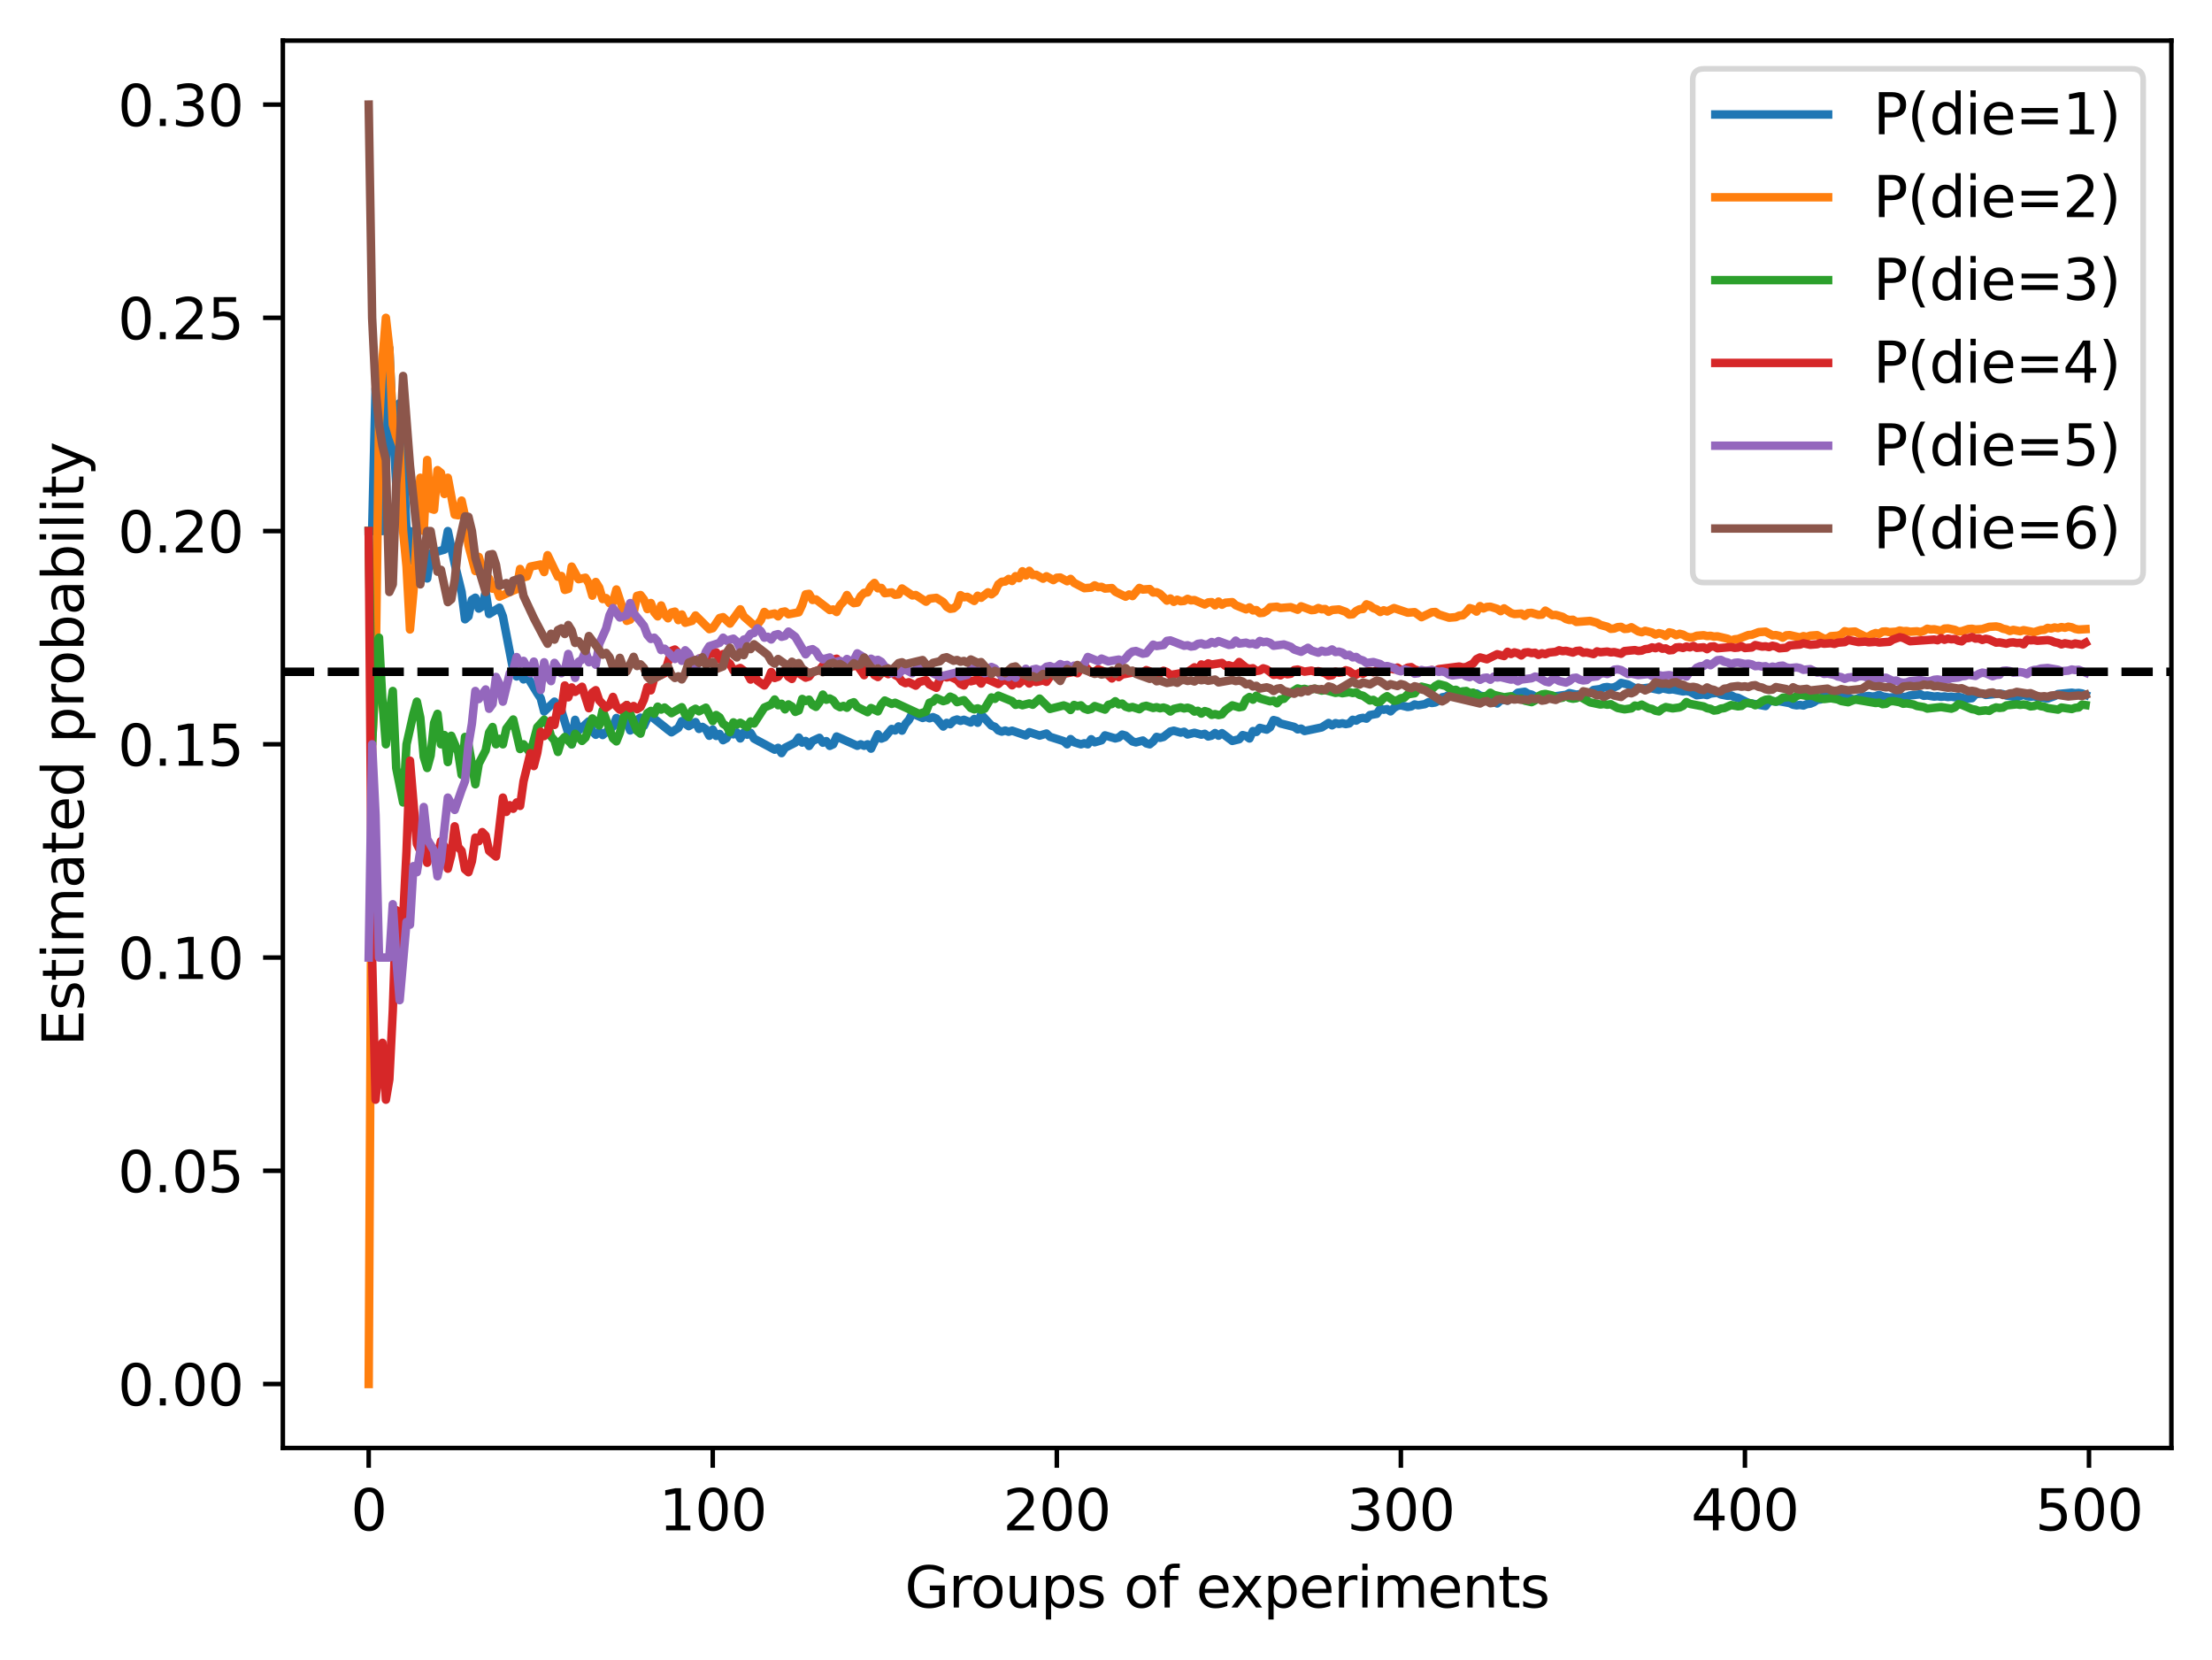<?xml version="1.0" encoding="utf-8" standalone="no"?>
<!DOCTYPE svg PUBLIC "-//W3C//DTD SVG 1.1//EN"
  "http://www.w3.org/Graphics/SVG/1.1/DTD/svg11.dtd">
<svg xmlns:xlink="http://www.w3.org/1999/xlink" width="392.144pt" height="294.236pt" viewBox="0 0 392.144 294.236" xmlns="http://www.w3.org/2000/svg" version="1.1">
 <defs>
  <style type="text/css">*{stroke-linejoin: round; stroke-linecap: butt}</style>
 </defs>
 <g id="figure_1">
  <g id="patch_1">
   <path d="M 0 294.236 
L 392.144 294.236 
L 392.144 0 
L 0 0 
z
" style="fill: #ffffff"/>
  </g>
  <g id="axes_1">
   <g id="patch_2">
    <path d="M 50.144 256.68 
L 384.944 256.68 
L 384.944 7.2 
L 50.144 7.2 
z
" style="fill: #ffffff"/>
   </g>
   <g id="matplotlib.axis_1">
    <g id="xtick_1">
     <g id="line2d_1">
      <defs>
       <path id="m1d4f32faf3" d="M 0 0 
L 0 3.5 
" style="stroke: #000000; stroke-width: 0.8"/>
      </defs>
      <g>
       <use xlink:href="#m1d4f32faf3" x="65.362" y="256.68" style="stroke: #000000; stroke-width: 0.8"/>
      </g>
     </g>
     <g id="text_1">
      <!-- 0 -->
      <g transform="translate(62.181 271.278)scale(0.1 -0.1)">
       <defs>
        <path id="DejaVuSans-30" d="M 2034 4250 
Q 1547 4250 1301 3770 
Q 1056 3291 1056 2328 
Q 1056 1369 1301 889 
Q 1547 409 2034 409 
Q 2525 409 2770 889 
Q 3016 1369 3016 2328 
Q 3016 3291 2770 3770 
Q 2525 4250 2034 4250 
z
M 2034 4750 
Q 2819 4750 3233 4129 
Q 3647 3509 3647 2328 
Q 3647 1150 3233 529 
Q 2819 -91 2034 -91 
Q 1250 -91 836 529 
Q 422 1150 422 2328 
Q 422 3509 836 4129 
Q 1250 4750 2034 4750 
z
" transform="scale(0.016)"/>
       </defs>
       <use xlink:href="#DejaVuSans-30"/>
      </g>
     </g>
    </g>
    <g id="xtick_2">
     <g id="line2d_2">
      <g>
       <use xlink:href="#m1d4f32faf3" x="126.357" y="256.68" style="stroke: #000000; stroke-width: 0.8"/>
      </g>
     </g>
     <g id="text_2">
      <!-- 100 -->
      <g transform="translate(116.813 271.278)scale(0.1 -0.1)">
       <defs>
        <path id="DejaVuSans-31" d="M 794 531 
L 1825 531 
L 1825 4091 
L 703 3866 
L 703 4441 
L 1819 4666 
L 2450 4666 
L 2450 531 
L 3481 531 
L 3481 0 
L 794 0 
L 794 531 
z
" transform="scale(0.016)"/>
       </defs>
       <use xlink:href="#DejaVuSans-31"/>
       <use xlink:href="#DejaVuSans-30" x="63.623"/>
       <use xlink:href="#DejaVuSans-30" x="127.246"/>
      </g>
     </g>
    </g>
    <g id="xtick_3">
     <g id="line2d_3">
      <g>
       <use xlink:href="#m1d4f32faf3" x="187.351" y="256.68" style="stroke: #000000; stroke-width: 0.8"/>
      </g>
     </g>
     <g id="text_3">
      <!-- 200 -->
      <g transform="translate(177.808 271.278)scale(0.1 -0.1)">
       <defs>
        <path id="DejaVuSans-32" d="M 1228 531 
L 3431 531 
L 3431 0 
L 469 0 
L 469 531 
Q 828 903 1448 1529 
Q 2069 2156 2228 2338 
Q 2531 2678 2651 2914 
Q 2772 3150 2772 3378 
Q 2772 3750 2511 3984 
Q 2250 4219 1831 4219 
Q 1534 4219 1204 4116 
Q 875 4013 500 3803 
L 500 4441 
Q 881 4594 1212 4672 
Q 1544 4750 1819 4750 
Q 2544 4750 2975 4387 
Q 3406 4025 3406 3419 
Q 3406 3131 3298 2873 
Q 3191 2616 2906 2266 
Q 2828 2175 2409 1742 
Q 1991 1309 1228 531 
z
" transform="scale(0.016)"/>
       </defs>
       <use xlink:href="#DejaVuSans-32"/>
       <use xlink:href="#DejaVuSans-30" x="63.623"/>
       <use xlink:href="#DejaVuSans-30" x="127.246"/>
      </g>
     </g>
    </g>
    <g id="xtick_4">
     <g id="line2d_4">
      <g>
       <use xlink:href="#m1d4f32faf3" x="248.346" y="256.68" style="stroke: #000000; stroke-width: 0.8"/>
      </g>
     </g>
     <g id="text_4">
      <!-- 300 -->
      <g transform="translate(238.802 271.278)scale(0.1 -0.1)">
       <defs>
        <path id="DejaVuSans-33" d="M 2597 2516 
Q 3050 2419 3304 2112 
Q 3559 1806 3559 1356 
Q 3559 666 3084 287 
Q 2609 -91 1734 -91 
Q 1441 -91 1130 -33 
Q 819 25 488 141 
L 488 750 
Q 750 597 1062 519 
Q 1375 441 1716 441 
Q 2309 441 2620 675 
Q 2931 909 2931 1356 
Q 2931 1769 2642 2001 
Q 2353 2234 1838 2234 
L 1294 2234 
L 1294 2753 
L 1863 2753 
Q 2328 2753 2575 2939 
Q 2822 3125 2822 3475 
Q 2822 3834 2567 4026 
Q 2313 4219 1838 4219 
Q 1578 4219 1281 4162 
Q 984 4106 628 3988 
L 628 4550 
Q 988 4650 1302 4700 
Q 1616 4750 1894 4750 
Q 2613 4750 3031 4423 
Q 3450 4097 3450 3541 
Q 3450 3153 3228 2886 
Q 3006 2619 2597 2516 
z
" transform="scale(0.016)"/>
       </defs>
       <use xlink:href="#DejaVuSans-33"/>
       <use xlink:href="#DejaVuSans-30" x="63.623"/>
       <use xlink:href="#DejaVuSans-30" x="127.246"/>
      </g>
     </g>
    </g>
    <g id="xtick_5">
     <g id="line2d_5">
      <g>
       <use xlink:href="#m1d4f32faf3" x="309.341" y="256.68" style="stroke: #000000; stroke-width: 0.8"/>
      </g>
     </g>
     <g id="text_5">
      <!-- 400 -->
      <g transform="translate(299.797 271.278)scale(0.1 -0.1)">
       <defs>
        <path id="DejaVuSans-34" d="M 2419 4116 
L 825 1625 
L 2419 1625 
L 2419 4116 
z
M 2253 4666 
L 3047 4666 
L 3047 1625 
L 3713 1625 
L 3713 1100 
L 3047 1100 
L 3047 0 
L 2419 0 
L 2419 1100 
L 313 1100 
L 313 1709 
L 2253 4666 
z
" transform="scale(0.016)"/>
       </defs>
       <use xlink:href="#DejaVuSans-34"/>
       <use xlink:href="#DejaVuSans-30" x="63.623"/>
       <use xlink:href="#DejaVuSans-30" x="127.246"/>
      </g>
     </g>
    </g>
    <g id="xtick_6">
     <g id="line2d_6">
      <g>
       <use xlink:href="#m1d4f32faf3" x="370.336" y="256.68" style="stroke: #000000; stroke-width: 0.8"/>
      </g>
     </g>
     <g id="text_6">
      <!-- 500 -->
      <g transform="translate(360.792 271.278)scale(0.1 -0.1)">
       <defs>
        <path id="DejaVuSans-35" d="M 691 4666 
L 3169 4666 
L 3169 4134 
L 1269 4134 
L 1269 2991 
Q 1406 3038 1543 3061 
Q 1681 3084 1819 3084 
Q 2600 3084 3056 2656 
Q 3513 2228 3513 1497 
Q 3513 744 3044 326 
Q 2575 -91 1722 -91 
Q 1428 -91 1123 -41 
Q 819 9 494 109 
L 494 744 
Q 775 591 1075 516 
Q 1375 441 1709 441 
Q 2250 441 2565 725 
Q 2881 1009 2881 1497 
Q 2881 1984 2565 2268 
Q 2250 2553 1709 2553 
Q 1456 2553 1204 2497 
Q 953 2441 691 2322 
L 691 4666 
z
" transform="scale(0.016)"/>
       </defs>
       <use xlink:href="#DejaVuSans-35"/>
       <use xlink:href="#DejaVuSans-30" x="63.623"/>
       <use xlink:href="#DejaVuSans-30" x="127.246"/>
      </g>
     </g>
    </g>
    <g id="text_7">
     <!-- Groups of experiments -->
     <g transform="translate(160.398 284.957)scale(0.1 -0.1)">
      <defs>
       <path id="DejaVuSans-47" d="M 3809 666 
L 3809 1919 
L 2778 1919 
L 2778 2438 
L 4434 2438 
L 4434 434 
Q 4069 175 3628 42 
Q 3188 -91 2688 -91 
Q 1594 -91 976 548 
Q 359 1188 359 2328 
Q 359 3472 976 4111 
Q 1594 4750 2688 4750 
Q 3144 4750 3555 4637 
Q 3966 4525 4313 4306 
L 4313 3634 
Q 3963 3931 3569 4081 
Q 3175 4231 2741 4231 
Q 1884 4231 1454 3753 
Q 1025 3275 1025 2328 
Q 1025 1384 1454 906 
Q 1884 428 2741 428 
Q 3075 428 3337 486 
Q 3600 544 3809 666 
z
" transform="scale(0.016)"/>
       <path id="DejaVuSans-72" d="M 2631 2963 
Q 2534 3019 2420 3045 
Q 2306 3072 2169 3072 
Q 1681 3072 1420 2755 
Q 1159 2438 1159 1844 
L 1159 0 
L 581 0 
L 581 3500 
L 1159 3500 
L 1159 2956 
Q 1341 3275 1631 3429 
Q 1922 3584 2338 3584 
Q 2397 3584 2469 3576 
Q 2541 3569 2628 3553 
L 2631 2963 
z
" transform="scale(0.016)"/>
       <path id="DejaVuSans-6f" d="M 1959 3097 
Q 1497 3097 1228 2736 
Q 959 2375 959 1747 
Q 959 1119 1226 758 
Q 1494 397 1959 397 
Q 2419 397 2687 759 
Q 2956 1122 2956 1747 
Q 2956 2369 2687 2733 
Q 2419 3097 1959 3097 
z
M 1959 3584 
Q 2709 3584 3137 3096 
Q 3566 2609 3566 1747 
Q 3566 888 3137 398 
Q 2709 -91 1959 -91 
Q 1206 -91 779 398 
Q 353 888 353 1747 
Q 353 2609 779 3096 
Q 1206 3584 1959 3584 
z
" transform="scale(0.016)"/>
       <path id="DejaVuSans-75" d="M 544 1381 
L 544 3500 
L 1119 3500 
L 1119 1403 
Q 1119 906 1312 657 
Q 1506 409 1894 409 
Q 2359 409 2629 706 
Q 2900 1003 2900 1516 
L 2900 3500 
L 3475 3500 
L 3475 0 
L 2900 0 
L 2900 538 
Q 2691 219 2414 64 
Q 2138 -91 1772 -91 
Q 1169 -91 856 284 
Q 544 659 544 1381 
z
M 1991 3584 
L 1991 3584 
z
" transform="scale(0.016)"/>
       <path id="DejaVuSans-70" d="M 1159 525 
L 1159 -1331 
L 581 -1331 
L 581 3500 
L 1159 3500 
L 1159 2969 
Q 1341 3281 1617 3432 
Q 1894 3584 2278 3584 
Q 2916 3584 3314 3078 
Q 3713 2572 3713 1747 
Q 3713 922 3314 415 
Q 2916 -91 2278 -91 
Q 1894 -91 1617 61 
Q 1341 213 1159 525 
z
M 3116 1747 
Q 3116 2381 2855 2742 
Q 2594 3103 2138 3103 
Q 1681 3103 1420 2742 
Q 1159 2381 1159 1747 
Q 1159 1113 1420 752 
Q 1681 391 2138 391 
Q 2594 391 2855 752 
Q 3116 1113 3116 1747 
z
" transform="scale(0.016)"/>
       <path id="DejaVuSans-73" d="M 2834 3397 
L 2834 2853 
Q 2591 2978 2328 3040 
Q 2066 3103 1784 3103 
Q 1356 3103 1142 2972 
Q 928 2841 928 2578 
Q 928 2378 1081 2264 
Q 1234 2150 1697 2047 
L 1894 2003 
Q 2506 1872 2764 1633 
Q 3022 1394 3022 966 
Q 3022 478 2636 193 
Q 2250 -91 1575 -91 
Q 1294 -91 989 -36 
Q 684 19 347 128 
L 347 722 
Q 666 556 975 473 
Q 1284 391 1588 391 
Q 1994 391 2212 530 
Q 2431 669 2431 922 
Q 2431 1156 2273 1281 
Q 2116 1406 1581 1522 
L 1381 1569 
Q 847 1681 609 1914 
Q 372 2147 372 2553 
Q 372 3047 722 3315 
Q 1072 3584 1716 3584 
Q 2034 3584 2315 3537 
Q 2597 3491 2834 3397 
z
" transform="scale(0.016)"/>
       <path id="DejaVuSans-20" transform="scale(0.016)"/>
       <path id="DejaVuSans-66" d="M 2375 4863 
L 2375 4384 
L 1825 4384 
Q 1516 4384 1395 4259 
Q 1275 4134 1275 3809 
L 1275 3500 
L 2222 3500 
L 2222 3053 
L 1275 3053 
L 1275 0 
L 697 0 
L 697 3053 
L 147 3053 
L 147 3500 
L 697 3500 
L 697 3744 
Q 697 4328 969 4595 
Q 1241 4863 1831 4863 
L 2375 4863 
z
" transform="scale(0.016)"/>
       <path id="DejaVuSans-65" d="M 3597 1894 
L 3597 1613 
L 953 1613 
Q 991 1019 1311 708 
Q 1631 397 2203 397 
Q 2534 397 2845 478 
Q 3156 559 3463 722 
L 3463 178 
Q 3153 47 2828 -22 
Q 2503 -91 2169 -91 
Q 1331 -91 842 396 
Q 353 884 353 1716 
Q 353 2575 817 3079 
Q 1281 3584 2069 3584 
Q 2775 3584 3186 3129 
Q 3597 2675 3597 1894 
z
M 3022 2063 
Q 3016 2534 2758 2815 
Q 2500 3097 2075 3097 
Q 1594 3097 1305 2825 
Q 1016 2553 972 2059 
L 3022 2063 
z
" transform="scale(0.016)"/>
       <path id="DejaVuSans-78" d="M 3513 3500 
L 2247 1797 
L 3578 0 
L 2900 0 
L 1881 1375 
L 863 0 
L 184 0 
L 1544 1831 
L 300 3500 
L 978 3500 
L 1906 2253 
L 2834 3500 
L 3513 3500 
z
" transform="scale(0.016)"/>
       <path id="DejaVuSans-69" d="M 603 3500 
L 1178 3500 
L 1178 0 
L 603 0 
L 603 3500 
z
M 603 4863 
L 1178 4863 
L 1178 4134 
L 603 4134 
L 603 4863 
z
" transform="scale(0.016)"/>
       <path id="DejaVuSans-6d" d="M 3328 2828 
Q 3544 3216 3844 3400 
Q 4144 3584 4550 3584 
Q 5097 3584 5394 3201 
Q 5691 2819 5691 2113 
L 5691 0 
L 5113 0 
L 5113 2094 
Q 5113 2597 4934 2840 
Q 4756 3084 4391 3084 
Q 3944 3084 3684 2787 
Q 3425 2491 3425 1978 
L 3425 0 
L 2847 0 
L 2847 2094 
Q 2847 2600 2669 2842 
Q 2491 3084 2119 3084 
Q 1678 3084 1418 2786 
Q 1159 2488 1159 1978 
L 1159 0 
L 581 0 
L 581 3500 
L 1159 3500 
L 1159 2956 
Q 1356 3278 1631 3431 
Q 1906 3584 2284 3584 
Q 2666 3584 2933 3390 
Q 3200 3197 3328 2828 
z
" transform="scale(0.016)"/>
       <path id="DejaVuSans-6e" d="M 3513 2113 
L 3513 0 
L 2938 0 
L 2938 2094 
Q 2938 2591 2744 2837 
Q 2550 3084 2163 3084 
Q 1697 3084 1428 2787 
Q 1159 2491 1159 1978 
L 1159 0 
L 581 0 
L 581 3500 
L 1159 3500 
L 1159 2956 
Q 1366 3272 1645 3428 
Q 1925 3584 2291 3584 
Q 2894 3584 3203 3211 
Q 3513 2838 3513 2113 
z
" transform="scale(0.016)"/>
       <path id="DejaVuSans-74" d="M 1172 4494 
L 1172 3500 
L 2356 3500 
L 2356 3053 
L 1172 3053 
L 1172 1153 
Q 1172 725 1289 603 
Q 1406 481 1766 481 
L 2356 481 
L 2356 0 
L 1766 0 
Q 1100 0 847 248 
Q 594 497 594 1153 
L 594 3053 
L 172 3053 
L 172 3500 
L 594 3500 
L 594 4494 
L 1172 4494 
z
" transform="scale(0.016)"/>
      </defs>
      <use xlink:href="#DejaVuSans-47"/>
      <use xlink:href="#DejaVuSans-72" x="77.49"/>
      <use xlink:href="#DejaVuSans-6f" x="116.354"/>
      <use xlink:href="#DejaVuSans-75" x="177.535"/>
      <use xlink:href="#DejaVuSans-70" x="240.914"/>
      <use xlink:href="#DejaVuSans-73" x="304.391"/>
      <use xlink:href="#DejaVuSans-20" x="356.49"/>
      <use xlink:href="#DejaVuSans-6f" x="388.277"/>
      <use xlink:href="#DejaVuSans-66" x="449.459"/>
      <use xlink:href="#DejaVuSans-20" x="484.664"/>
      <use xlink:href="#DejaVuSans-65" x="516.451"/>
      <use xlink:href="#DejaVuSans-78" x="576.225"/>
      <use xlink:href="#DejaVuSans-70" x="635.404"/>
      <use xlink:href="#DejaVuSans-65" x="698.881"/>
      <use xlink:href="#DejaVuSans-72" x="760.404"/>
      <use xlink:href="#DejaVuSans-69" x="801.518"/>
      <use xlink:href="#DejaVuSans-6d" x="829.301"/>
      <use xlink:href="#DejaVuSans-65" x="926.713"/>
      <use xlink:href="#DejaVuSans-6e" x="988.236"/>
      <use xlink:href="#DejaVuSans-74" x="1051.615"/>
      <use xlink:href="#DejaVuSans-73" x="1090.824"/>
     </g>
    </g>
   </g>
   <g id="matplotlib.axis_2">
    <g id="ytick_1">
     <g id="line2d_7">
      <defs>
       <path id="m9848cf72ee" d="M 0 0 
L -3.5 0 
" style="stroke: #000000; stroke-width: 0.8"/>
      </defs>
      <g>
       <use xlink:href="#m9848cf72ee" x="50.144" y="245.34" style="stroke: #000000; stroke-width: 0.8"/>
      </g>
     </g>
     <g id="text_8">
      <!-- 0.00 -->
      <g transform="translate(20.878 249.139)scale(0.1 -0.1)">
       <defs>
        <path id="DejaVuSans-2e" d="M 684 794 
L 1344 794 
L 1344 0 
L 684 0 
L 684 794 
z
" transform="scale(0.016)"/>
       </defs>
       <use xlink:href="#DejaVuSans-30"/>
       <use xlink:href="#DejaVuSans-2e" x="63.623"/>
       <use xlink:href="#DejaVuSans-30" x="95.41"/>
       <use xlink:href="#DejaVuSans-30" x="159.033"/>
      </g>
     </g>
    </g>
    <g id="ytick_2">
     <g id="line2d_8">
      <g>
       <use xlink:href="#m9848cf72ee" x="50.144" y="207.54" style="stroke: #000000; stroke-width: 0.8"/>
      </g>
     </g>
     <g id="text_9">
      <!-- 0.05 -->
      <g transform="translate(20.878 211.339)scale(0.1 -0.1)">
       <use xlink:href="#DejaVuSans-30"/>
       <use xlink:href="#DejaVuSans-2e" x="63.623"/>
       <use xlink:href="#DejaVuSans-30" x="95.41"/>
       <use xlink:href="#DejaVuSans-35" x="159.033"/>
      </g>
     </g>
    </g>
    <g id="ytick_3">
     <g id="line2d_9">
      <g>
       <use xlink:href="#m9848cf72ee" x="50.144" y="169.74" style="stroke: #000000; stroke-width: 0.8"/>
      </g>
     </g>
     <g id="text_10">
      <!-- 0.10 -->
      <g transform="translate(20.878 173.539)scale(0.1 -0.1)">
       <use xlink:href="#DejaVuSans-30"/>
       <use xlink:href="#DejaVuSans-2e" x="63.623"/>
       <use xlink:href="#DejaVuSans-31" x="95.41"/>
       <use xlink:href="#DejaVuSans-30" x="159.033"/>
      </g>
     </g>
    </g>
    <g id="ytick_4">
     <g id="line2d_10">
      <g>
       <use xlink:href="#m9848cf72ee" x="50.144" y="131.94" style="stroke: #000000; stroke-width: 0.8"/>
      </g>
     </g>
     <g id="text_11">
      <!-- 0.15 -->
      <g transform="translate(20.878 135.739)scale(0.1 -0.1)">
       <use xlink:href="#DejaVuSans-30"/>
       <use xlink:href="#DejaVuSans-2e" x="63.623"/>
       <use xlink:href="#DejaVuSans-31" x="95.41"/>
       <use xlink:href="#DejaVuSans-35" x="159.033"/>
      </g>
     </g>
    </g>
    <g id="ytick_5">
     <g id="line2d_11">
      <g>
       <use xlink:href="#m9848cf72ee" x="50.144" y="94.14" style="stroke: #000000; stroke-width: 0.8"/>
      </g>
     </g>
     <g id="text_12">
      <!-- 0.20 -->
      <g transform="translate(20.878 97.939)scale(0.1 -0.1)">
       <use xlink:href="#DejaVuSans-30"/>
       <use xlink:href="#DejaVuSans-2e" x="63.623"/>
       <use xlink:href="#DejaVuSans-32" x="95.41"/>
       <use xlink:href="#DejaVuSans-30" x="159.033"/>
      </g>
     </g>
    </g>
    <g id="ytick_6">
     <g id="line2d_12">
      <g>
       <use xlink:href="#m9848cf72ee" x="50.144" y="56.34" style="stroke: #000000; stroke-width: 0.8"/>
      </g>
     </g>
     <g id="text_13">
      <!-- 0.25 -->
      <g transform="translate(20.878 60.139)scale(0.1 -0.1)">
       <use xlink:href="#DejaVuSans-30"/>
       <use xlink:href="#DejaVuSans-2e" x="63.623"/>
       <use xlink:href="#DejaVuSans-32" x="95.41"/>
       <use xlink:href="#DejaVuSans-35" x="159.033"/>
      </g>
     </g>
    </g>
    <g id="ytick_7">
     <g id="line2d_13">
      <g>
       <use xlink:href="#m9848cf72ee" x="50.144" y="18.54" style="stroke: #000000; stroke-width: 0.8"/>
      </g>
     </g>
     <g id="text_14">
      <!-- 0.30 -->
      <g transform="translate(20.878 22.339)scale(0.1 -0.1)">
       <use xlink:href="#DejaVuSans-30"/>
       <use xlink:href="#DejaVuSans-2e" x="63.623"/>
       <use xlink:href="#DejaVuSans-33" x="95.41"/>
       <use xlink:href="#DejaVuSans-30" x="159.033"/>
      </g>
     </g>
    </g>
    <g id="text_15">
     <!-- Estimated probability -->
     <g transform="translate(14.798 185.463)rotate(-90)scale(0.1 -0.1)">
      <defs>
       <path id="DejaVuSans-45" d="M 628 4666 
L 3578 4666 
L 3578 4134 
L 1259 4134 
L 1259 2753 
L 3481 2753 
L 3481 2222 
L 1259 2222 
L 1259 531 
L 3634 531 
L 3634 0 
L 628 0 
L 628 4666 
z
" transform="scale(0.016)"/>
       <path id="DejaVuSans-61" d="M 2194 1759 
Q 1497 1759 1228 1600 
Q 959 1441 959 1056 
Q 959 750 1161 570 
Q 1363 391 1709 391 
Q 2188 391 2477 730 
Q 2766 1069 2766 1631 
L 2766 1759 
L 2194 1759 
z
M 3341 1997 
L 3341 0 
L 2766 0 
L 2766 531 
Q 2569 213 2275 61 
Q 1981 -91 1556 -91 
Q 1019 -91 701 211 
Q 384 513 384 1019 
Q 384 1609 779 1909 
Q 1175 2209 1959 2209 
L 2766 2209 
L 2766 2266 
Q 2766 2663 2505 2880 
Q 2244 3097 1772 3097 
Q 1472 3097 1187 3025 
Q 903 2953 641 2809 
L 641 3341 
Q 956 3463 1253 3523 
Q 1550 3584 1831 3584 
Q 2591 3584 2966 3190 
Q 3341 2797 3341 1997 
z
" transform="scale(0.016)"/>
       <path id="DejaVuSans-64" d="M 2906 2969 
L 2906 4863 
L 3481 4863 
L 3481 0 
L 2906 0 
L 2906 525 
Q 2725 213 2448 61 
Q 2172 -91 1784 -91 
Q 1150 -91 751 415 
Q 353 922 353 1747 
Q 353 2572 751 3078 
Q 1150 3584 1784 3584 
Q 2172 3584 2448 3432 
Q 2725 3281 2906 2969 
z
M 947 1747 
Q 947 1113 1208 752 
Q 1469 391 1925 391 
Q 2381 391 2643 752 
Q 2906 1113 2906 1747 
Q 2906 2381 2643 2742 
Q 2381 3103 1925 3103 
Q 1469 3103 1208 2742 
Q 947 2381 947 1747 
z
" transform="scale(0.016)"/>
       <path id="DejaVuSans-62" d="M 3116 1747 
Q 3116 2381 2855 2742 
Q 2594 3103 2138 3103 
Q 1681 3103 1420 2742 
Q 1159 2381 1159 1747 
Q 1159 1113 1420 752 
Q 1681 391 2138 391 
Q 2594 391 2855 752 
Q 3116 1113 3116 1747 
z
M 1159 2969 
Q 1341 3281 1617 3432 
Q 1894 3584 2278 3584 
Q 2916 3584 3314 3078 
Q 3713 2572 3713 1747 
Q 3713 922 3314 415 
Q 2916 -91 2278 -91 
Q 1894 -91 1617 61 
Q 1341 213 1159 525 
L 1159 0 
L 581 0 
L 581 4863 
L 1159 4863 
L 1159 2969 
z
" transform="scale(0.016)"/>
       <path id="DejaVuSans-6c" d="M 603 4863 
L 1178 4863 
L 1178 0 
L 603 0 
L 603 4863 
z
" transform="scale(0.016)"/>
       <path id="DejaVuSans-79" d="M 2059 -325 
Q 1816 -950 1584 -1140 
Q 1353 -1331 966 -1331 
L 506 -1331 
L 506 -850 
L 844 -850 
Q 1081 -850 1212 -737 
Q 1344 -625 1503 -206 
L 1606 56 
L 191 3500 
L 800 3500 
L 1894 763 
L 2988 3500 
L 3597 3500 
L 2059 -325 
z
" transform="scale(0.016)"/>
      </defs>
      <use xlink:href="#DejaVuSans-45"/>
      <use xlink:href="#DejaVuSans-73" x="63.184"/>
      <use xlink:href="#DejaVuSans-74" x="115.283"/>
      <use xlink:href="#DejaVuSans-69" x="154.492"/>
      <use xlink:href="#DejaVuSans-6d" x="182.275"/>
      <use xlink:href="#DejaVuSans-61" x="279.688"/>
      <use xlink:href="#DejaVuSans-74" x="340.967"/>
      <use xlink:href="#DejaVuSans-65" x="380.176"/>
      <use xlink:href="#DejaVuSans-64" x="441.699"/>
      <use xlink:href="#DejaVuSans-20" x="505.176"/>
      <use xlink:href="#DejaVuSans-70" x="536.963"/>
      <use xlink:href="#DejaVuSans-72" x="600.439"/>
      <use xlink:href="#DejaVuSans-6f" x="639.303"/>
      <use xlink:href="#DejaVuSans-62" x="700.484"/>
      <use xlink:href="#DejaVuSans-61" x="763.961"/>
      <use xlink:href="#DejaVuSans-62" x="825.24"/>
      <use xlink:href="#DejaVuSans-69" x="888.717"/>
      <use xlink:href="#DejaVuSans-6c" x="916.5"/>
      <use xlink:href="#DejaVuSans-69" x="944.283"/>
      <use xlink:href="#DejaVuSans-74" x="972.066"/>
      <use xlink:href="#DejaVuSans-79" x="1011.275"/>
     </g>
    </g>
   </g>
   <g id="line2d_14">
    <path d="M 65.362 94.14 
L 65.972 94.14 
L 66.582 68.94 
L 67.192 94.14 
L 67.802 94.14 
L 68.412 81.54 
L 69.022 61.74 
L 69.632 75.24 
L 70.242 85.74 
L 70.851 71.46 
L 71.461 80.395 
L 72.071 94.14 
L 72.681 94.14 
L 73.291 99.54 
L 75.121 98.587 
L 75.731 102.54 
L 76.341 98.119 
L 78.781 97.427 
L 79.391 94.14 
L 80.611 99.955 
L 81.831 104.94 
L 82.44 109.781 
L 83.05 109.26 
L 83.66 106.334 
L 84.27 105.953 
L 84.88 107.885 
L 85.49 107.481 
L 86.1 104.94 
L 86.71 108.84 
L 88.54 107.709 
L 89.15 109.26 
L 90.98 118.754 
L 91.59 119.913 
L 92.2 119.34 
L 92.81 120.436 
L 93.42 119.876 
L 95.249 122.868 
L 95.859 123.787 
L 96.469 126.125 
L 98.299 124.38 
L 99.519 125.972 
L 101.349 131.94 
L 101.959 127.602 
L 102.569 129.501 
L 104.399 127.869 
L 105.008 129.649 
L 105.618 130.247 
L 106.228 129.716 
L 106.838 130.297 
L 108.668 128.79 
L 109.278 127.28 
L 109.888 127.854 
L 110.498 127.404 
L 111.108 127.961 
L 111.718 129.485 
L 112.328 129.032 
L 112.938 127.634 
L 113.548 127.215 
L 114.158 128.673 
L 114.768 127.33 
L 115.378 126.93 
L 118.427 129.363 
L 119.037 129.816 
L 120.257 129.032 
L 120.867 127.831 
L 122.087 128.723 
L 123.307 128.003 
L 123.917 129.212 
L 124.527 128.854 
L 125.137 129.267 
L 125.747 130.428 
L 126.357 129.32 
L 126.967 130.458 
L 127.577 130.105 
L 128.186 131.213 
L 128.796 130.86 
L 129.406 129.8 
L 130.016 130.174 
L 130.626 129.84 
L 131.236 130.9 
L 131.846 129.878 
L 132.456 130.237 
L 133.066 129.915 
L 133.676 130.936 
L 137.336 132.893 
L 137.946 132.57 
L 138.556 133.502 
L 139.166 132.56 
L 140.995 131.638 
L 141.605 130.74 
L 142.215 131.642 
L 142.825 131.349 
L 143.435 132.233 
L 144.045 131.358 
L 145.265 130.795 
L 145.875 131.656 
L 146.485 131.376 
L 147.095 132.22 
L 147.705 131.94 
L 148.315 130.56 
L 151.974 132.204 
L 152.584 131.94 
L 153.194 132.201 
L 153.804 131.94 
L 154.414 132.711 
L 155.634 130.164 
L 156.244 130.932 
L 156.854 130.688 
L 158.074 129.222 
L 158.684 129.485 
L 159.294 128.77 
L 159.904 129.517 
L 160.514 128.329 
L 161.124 127.634 
L 161.734 126.472 
L 163.563 127.273 
L 164.173 127.07 
L 164.783 127.33 
L 165.393 127.129 
L 166.003 127.386 
L 167.223 128.79 
L 167.833 128.138 
L 168.443 128.382 
L 169.053 127.74 
L 169.663 127.545 
L 170.273 127.789 
L 170.883 127.595 
L 172.103 128.074 
L 172.713 127.455 
L 173.323 128.118 
L 173.933 126.661 
L 175.762 128.617 
L 176.372 128.842 
L 176.982 129.475 
L 177.592 129.692 
L 178.202 129.501 
L 178.812 129.716 
L 179.422 129.527 
L 181.862 130.365 
L 182.472 129.786 
L 184.302 130.397 
L 185.522 130.031 
L 186.131 130.61 
L 188.571 131.381 
L 189.181 131.94 
L 189.791 131.018 
L 190.401 131.573 
L 191.621 131.94 
L 192.231 131.759 
L 192.841 131.94 
L 193.451 131.044 
L 194.061 131.583 
L 195.281 131.233 
L 195.891 130.358 
L 197.72 130.9 
L 198.33 130.732 
L 198.94 130.222 
L 199.55 130.401 
L 200.77 131.431 
L 201.38 131.603 
L 202.6 131.271 
L 203.21 131.773 
L 203.82 131.94 
L 204.43 131.445 
L 205.04 130.625 
L 205.65 130.795 
L 206.26 130.637 
L 207.48 129.678 
L 208.09 129.527 
L 209.309 129.867 
L 209.919 129.716 
L 210.529 130.2 
L 211.749 129.901 
L 212.969 130.229 
L 213.579 130.081 
L 214.189 130.551 
L 214.799 130.403 
L 215.409 129.951 
L 216.019 130.416 
L 216.629 129.967 
L 218.459 131.34 
L 219.679 131.047 
L 220.289 130.309 
L 220.898 130.463 
L 221.508 130.91 
L 222.118 129.596 
L 222.728 129.751 
L 223.338 129.032 
L 224.558 129.343 
L 225.168 128.922 
L 225.778 127.645 
L 226.388 127.803 
L 226.998 128.245 
L 229.438 128.86 
L 230.048 129.29 
L 230.658 129.161 
L 231.268 129.586 
L 234.317 128.949 
L 235.537 128.16 
L 236.147 128.577 
L 236.757 128.187 
L 237.367 128.334 
L 237.977 128.213 
L 238.587 128.359 
L 239.197 128.239 
L 239.807 127.594 
L 240.417 127.74 
L 241.027 127.362 
L 241.637 127.248 
L 242.247 127.394 
L 242.857 126.762 
L 244.076 126.54 
L 244.686 125.661 
L 245.296 125.81 
L 245.906 125.704 
L 246.516 126.105 
L 247.126 125.493 
L 247.736 125.136 
L 248.346 125.033 
L 249.566 125.328 
L 250.176 125.226 
L 250.786 124.876 
L 251.396 125.022 
L 252.616 124.822 
L 253.226 124.478 
L 253.836 124.624 
L 254.446 124.526 
L 255.056 124.186 
L 255.665 123.607 
L 256.275 123.513 
L 256.885 123.18 
L 257.495 122.61 
L 258.105 122.758 
L 259.325 122.579 
L 259.935 122.726 
L 261.155 123.488 
L 261.765 122.929 
L 262.375 123.307 
L 262.985 123.45 
L 263.595 123.823 
L 264.205 123.964 
L 265.425 124.702 
L 266.035 124.151 
L 266.644 124.06 
L 267.254 124.198 
L 267.864 123.654 
L 268.474 123.339 
L 269.084 122.8 
L 270.304 122.63 
L 270.914 122.993 
L 271.524 123.131 
L 272.134 123.491 
L 272.744 123.626 
L 273.354 123.54 
L 273.964 123.895 
L 275.184 123.723 
L 275.794 123.419 
L 277.624 123.167 
L 278.233 122.868 
L 279.453 123.134 
L 280.063 123.052 
L 280.673 123.184 
L 281.283 122.889 
L 281.893 122.809 
L 282.503 122.305 
L 283.723 122.148 
L 284.333 121.86 
L 284.943 121.783 
L 285.553 121.916 
L 286.163 121.839 
L 286.773 121.555 
L 287.383 121.066 
L 288.603 121.331 
L 289.822 122.003 
L 290.432 121.928 
L 291.042 122.057 
L 292.262 121.907 
L 294.092 122.289 
L 294.702 122.014 
L 295.922 122.266 
L 296.532 122.192 
L 298.362 122.564 
L 298.972 122.49 
L 299.582 122.613 
L 300.802 123.247 
L 302.021 123.097 
L 302.631 123.217 
L 303.241 122.949 
L 304.461 122.803 
L 305.071 123.114 
L 306.291 123.349 
L 306.901 123.276 
L 307.511 123.582 
L 308.121 123.698 
L 309.951 124.606 
L 313 125.16 
L 313.61 124.343 
L 314.22 124.269 
L 314.83 124.38 
L 315.44 124.306 
L 317.27 124.636 
L 317.88 124.927 
L 318.49 125.034 
L 319.1 124.96 
L 319.71 125.067 
L 320.32 124.813 
L 320.93 124.74 
L 321.54 124.488 
L 322.15 124.058 
L 322.76 123.987 
L 323.37 123.203 
L 323.98 123.491 
L 324.589 123.599 
L 325.199 123.176 
L 325.809 123.108 
L 327.029 123.325 
L 328.249 123.89 
L 328.859 123.996 
L 330.079 123.511 
L 331.299 123.377 
L 331.909 123.482 
L 332.519 123.416 
L 333.129 123.177 
L 333.739 123.454 
L 334.959 123.663 
L 336.178 123.531 
L 336.788 123.634 
L 338.008 123.503 
L 338.618 123.269 
L 340.448 123.075 
L 341.058 123.345 
L 341.668 123.281 
L 342.888 123.485 
L 343.498 123.421 
L 344.108 123.522 
L 344.718 123.458 
L 345.328 123.558 
L 345.938 123.494 
L 346.548 123.595 
L 347.158 123.531 
L 347.767 123.631 
L 348.377 123.892 
L 349.597 123.765 
L 350.207 123.055 
L 351.427 122.932 
L 352.037 123.192 
L 354.477 122.948 
L 355.087 123.046 
L 355.697 123.302 
L 357.527 123.593 
L 358.747 123.157 
L 359.356 123.41 
L 359.966 123.505 
L 360.576 123.445 
L 363.016 123.823 
L 364.236 123.395 
L 364.846 123.028 
L 367.286 122.795 
L 367.896 122.889 
L 368.506 122.832 
L 369.116 122.926 
L 369.726 123.17 
L 369.726 123.17 
" clip-path="url(#p4b4a27c6c4)" style="fill: none; stroke: #1f77b4; stroke-width: 1.5; stroke-linecap: square"/>
   </g>
   <g id="line2d_15">
    <path d="M 65.362 245.34 
L 65.972 131.94 
L 66.582 119.34 
L 67.192 75.24 
L 67.802 63.9 
L 68.412 56.34 
L 69.022 61.74 
L 69.632 75.24 
L 70.242 77.34 
L 70.851 79.02 
L 71.461 94.14 
L 72.071 100.44 
L 72.681 111.586 
L 73.291 104.94 
L 74.511 84.69 
L 75.121 94.14 
L 75.731 81.54 
L 76.341 90.161 
L 76.951 90.36 
L 77.561 83.34 
L 78.171 83.831 
L 78.781 87.566 
L 79.391 84.69 
L 80.611 91.232 
L 81.221 91.34 
L 81.831 88.74 
L 82.44 91.533 
L 83.05 96.66 
L 84.27 101.228 
L 84.88 98.722 
L 86.1 102.78 
L 86.71 102.54 
L 87.32 104.356 
L 87.93 104.087 
L 88.54 105.771 
L 90.98 104.689 
L 91.59 104.449 
L 92.2 100.86 
L 92.81 102.357 
L 93.42 102.183 
L 94.029 100.44 
L 95.859 100.069 
L 96.469 101.409 
L 97.079 98.419 
L 98.909 102.24 
L 99.519 102.098 
L 100.129 104.568 
L 100.739 104.391 
L 101.349 100.44 
L 102.569 102.675 
L 103.789 102.409 
L 104.399 103.445 
L 105.008 105.595 
L 105.618 103.167 
L 106.228 104.146 
L 106.838 106.192 
L 107.448 106.02 
L 108.058 106.917 
L 108.668 106.74 
L 109.278 104.496 
L 111.108 110.056 
L 111.718 109.849 
L 112.328 108.678 
L 112.938 105.624 
L 113.548 105.48 
L 114.158 106.273 
L 114.768 107.969 
L 115.378 106.892 
L 115.988 108.54 
L 116.597 109.26 
L 117.207 107.326 
L 117.817 108.912 
L 118.427 109.604 
L 119.037 108.58 
L 119.647 108.42 
L 120.257 109.925 
L 120.867 108.931 
L 121.477 110.398 
L 122.697 110.056 
L 123.307 109.103 
L 125.747 111.528 
L 126.357 111.356 
L 127.577 109.554 
L 128.186 109.405 
L 129.406 110.544 
L 131.236 108.012 
L 131.846 109.26 
L 133.676 110.866 
L 134.286 110.719 
L 134.896 109.917 
L 135.506 108.478 
L 136.116 109.002 
L 137.336 108.752 
L 137.946 109.26 
L 138.556 108.51 
L 139.166 108.392 
L 139.775 108.891 
L 141.605 108.54 
L 142.215 107.236 
L 142.825 105.362 
L 143.435 105.275 
L 144.045 106.352 
L 144.655 106.259 
L 147.095 108.14 
L 147.705 108.037 
L 148.315 108.487 
L 148.925 107.288 
L 149.535 106.649 
L 150.145 105.48 
L 150.755 106.472 
L 151.364 106.917 
L 151.974 106.828 
L 152.584 105.69 
L 153.194 105.089 
L 153.804 105.014 
L 154.414 103.911 
L 155.024 103.335 
L 155.634 104.288 
L 156.244 104.22 
L 156.854 105.155 
L 158.074 105.011 
L 158.684 105.431 
L 159.294 105.358 
L 159.904 104.317 
L 161.734 105.551 
L 162.344 105.48 
L 164.173 106.663 
L 164.783 106.125 
L 166.003 105.981 
L 167.223 106.74 
L 167.833 107.56 
L 168.443 107.926 
L 169.053 107.845 
L 169.663 107.326 
L 170.273 105.502 
L 170.883 105.871 
L 171.493 105.804 
L 172.713 106.526 
L 173.323 105.607 
L 173.933 105.966 
L 175.152 105 
L 175.762 105.355 
L 176.372 104.881 
L 176.982 103.59 
L 177.592 103.13 
L 178.202 103.082 
L 178.812 102.63 
L 179.422 102.987 
L 180.032 102.14 
L 180.642 102.496 
L 181.252 101.265 
L 181.862 102.015 
L 182.472 101.191 
L 183.082 101.934 
L 183.692 101.894 
L 184.912 102.583 
L 185.522 102.158 
L 186.741 102.834 
L 187.351 102.415 
L 187.961 102.374 
L 189.181 103.034 
L 189.791 102.622 
L 190.401 103.315 
L 192.231 104.268 
L 193.451 104.172 
L 194.061 103.768 
L 194.671 104.078 
L 195.281 104.032 
L 195.891 104.337 
L 197.111 104.243 
L 197.72 104.89 
L 199.55 105.771 
L 200.16 105.378 
L 200.77 105.666 
L 201.99 104.22 
L 202.6 104.51 
L 203.82 104.419 
L 204.43 105.034 
L 205.04 104.987 
L 205.65 105.267 
L 206.87 106.47 
L 207.48 106.094 
L 208.09 106.686 
L 208.7 106.313 
L 209.309 106.581 
L 209.919 106.528 
L 210.529 106.16 
L 211.139 106.425 
L 211.749 106.374 
L 213.579 107.153 
L 214.189 106.791 
L 214.799 106.74 
L 215.409 107.301 
L 216.019 106.638 
L 216.629 107.195 
L 217.239 106.841 
L 218.459 106.74 
L 219.069 107.288 
L 220.898 108.02 
L 221.508 107.672 
L 222.118 108.205 
L 222.728 108.151 
L 223.338 108.678 
L 223.948 108.623 
L 224.558 108.279 
L 225.168 107.65 
L 226.388 107.548 
L 226.998 107.782 
L 228.828 107.63 
L 230.048 108.088 
L 230.658 107.481 
L 232.487 108.16 
L 233.097 108.11 
L 233.707 107.786 
L 234.317 108.009 
L 234.927 107.959 
L 235.537 108.45 
L 236.147 108.13 
L 237.367 108.031 
L 238.587 108.464 
L 239.197 108.943 
L 239.807 108.891 
L 240.417 108.315 
L 241.027 108.004 
L 241.637 107.957 
L 242.247 107.13 
L 242.857 107.344 
L 243.467 107.815 
L 244.076 108.026 
L 244.686 108.491 
L 245.296 108.187 
L 245.906 108.395 
L 247.126 107.794 
L 249.566 108.611 
L 250.786 108.516 
L 252.006 109.408 
L 253.836 108.528 
L 254.446 108.482 
L 255.056 108.921 
L 256.885 109.5 
L 258.105 109.403 
L 258.715 109.117 
L 259.325 109.07 
L 259.935 108.551 
L 260.545 107.8 
L 261.155 107.992 
L 261.765 108.417 
L 262.375 107.44 
L 262.985 107.864 
L 263.595 107.59 
L 264.205 107.549 
L 265.425 107.927 
L 266.035 108.344 
L 266.644 107.844 
L 267.864 108.67 
L 268.474 108.853 
L 269.694 108.765 
L 270.304 109.17 
L 270.914 108.678 
L 271.524 108.636 
L 272.744 108.994 
L 273.354 108.951 
L 273.964 108.246 
L 275.184 109.041 
L 275.794 108.998 
L 277.014 109.347 
L 277.624 109.737 
L 278.233 109.908 
L 278.843 109.863 
L 279.453 110.248 
L 281.893 110.067 
L 283.113 110.4 
L 283.723 110.776 
L 284.943 111.103 
L 285.553 111.474 
L 286.163 111.426 
L 286.773 111.171 
L 287.383 111.124 
L 287.993 111.491 
L 288.603 111.444 
L 289.213 111.191 
L 290.432 111.916 
L 291.042 112.072 
L 291.652 111.821 
L 292.872 112.13 
L 293.482 112.486 
L 294.092 112.236 
L 294.702 112.388 
L 295.312 112.74 
L 295.922 112.093 
L 296.532 112.244 
L 297.142 112.594 
L 297.752 112.347 
L 298.362 112.497 
L 298.972 112.843 
L 299.582 112.991 
L 300.192 112.942 
L 300.802 112.698 
L 302.021 112.603 
L 302.631 112.749 
L 303.241 112.702 
L 303.851 112.847 
L 304.461 112.8 
L 306.291 113.231 
L 306.901 113.564 
L 307.511 113.325 
L 308.121 113.277 
L 309.951 112.57 
L 310.561 112.524 
L 311.781 112.06 
L 313 111.972 
L 314.22 112.624 
L 314.83 112.579 
L 315.44 112.718 
L 316.05 113.04 
L 316.66 112.628 
L 317.27 112.583 
L 319.1 112.995 
L 319.71 112.769 
L 320.32 112.905 
L 320.93 112.68 
L 322.15 112.592 
L 323.37 113.218 
L 323.98 113.173 
L 324.589 112.774 
L 325.809 112.687 
L 326.419 112.467 
L 327.029 111.897 
L 327.639 112.031 
L 328.859 111.949 
L 330.689 112.867 
L 331.299 112.824 
L 331.909 112.436 
L 332.519 112.222 
L 333.129 112.353 
L 333.739 111.969 
L 334.349 111.928 
L 334.959 112.059 
L 336.178 111.978 
L 336.788 111.769 
L 337.398 111.898 
L 338.008 111.859 
L 338.618 111.988 
L 339.838 111.909 
L 340.448 112.036 
L 341.058 111.83 
L 341.668 111.458 
L 342.278 111.586 
L 342.888 111.548 
L 344.108 111.802 
L 344.718 111.434 
L 345.328 111.397 
L 346.548 111.649 
L 347.158 111.938 
L 347.767 111.899 
L 348.987 111.499 
L 349.597 111.462 
L 350.207 111.586 
L 351.427 111.512 
L 352.647 111.118 
L 353.867 111.046 
L 354.477 111.17 
L 355.087 111.452 
L 355.697 111.574 
L 356.307 111.854 
L 356.917 111.659 
L 358.137 111.901 
L 358.747 111.707 
L 360.576 112.066 
L 361.796 111.682 
L 362.406 111.646 
L 363.016 111.301 
L 363.626 111.42 
L 364.236 111.231 
L 364.846 111.35 
L 365.456 111.162 
L 366.066 111.28 
L 366.676 111.093 
L 367.286 111.211 
L 367.896 111.481 
L 368.506 111.598 
L 369.726 111.528 
L 369.726 111.528 
" clip-path="url(#p4b4a27c6c4)" style="fill: none; stroke: #ff7f0e; stroke-width: 1.5; stroke-linecap: square"/>
   </g>
   <g id="line2d_16">
    <path d="M 65.362 94.14 
L 65.972 131.94 
L 66.582 119.34 
L 67.192 113.04 
L 67.802 124.38 
L 68.412 131.94 
L 69.022 126.54 
L 69.632 122.49 
L 70.242 136.14 
L 71.461 142.249 
L 72.071 131.94 
L 73.291 126.54 
L 73.901 124.38 
L 74.511 127.215 
L 75.121 134.164 
L 75.731 136.14 
L 76.341 133.929 
L 76.951 128.16 
L 77.561 126.54 
L 78.171 131.94 
L 78.781 130.297 
L 79.391 135.09 
L 80.001 130.428 
L 81.221 133.34 
L 81.831 137.34 
L 82.44 130.637 
L 83.05 131.94 
L 84.27 139.028 
L 84.88 135.376 
L 86.1 133.02 
L 86.71 129.84 
L 87.32 128.875 
L 87.93 131.94 
L 88.54 130.971 
L 89.15 131.94 
L 89.76 129.174 
L 90.98 127.545 
L 92.2 132.78 
L 92.81 131.94 
L 94.029 133.515 
L 95.249 128.916 
L 96.469 127.578 
L 97.079 128.374 
L 97.689 130.54 
L 98.299 131.253 
L 98.909 133.29 
L 99.519 131.277 
L 100.129 130.637 
L 101.349 131.94 
L 101.959 130.081 
L 103.179 131.34 
L 103.789 130.759 
L 105.008 127.358 
L 106.228 128.605 
L 106.838 125.914 
L 108.668 130.89 
L 109.278 131.422 
L 109.888 129.897 
L 111.108 124.977 
L 112.938 129.548 
L 113.548 130.05 
L 114.158 127.74 
L 114.768 126.408 
L 115.378 126.02 
L 115.988 126.54 
L 116.597 125.269 
L 117.207 125.787 
L 117.817 125.423 
L 119.037 126.419 
L 120.867 125.366 
L 121.477 126.656 
L 122.087 127.114 
L 122.697 125.972 
L 123.307 125.64 
L 123.917 126.095 
L 125.137 125.449 
L 126.357 127.823 
L 126.967 126.752 
L 127.577 127.169 
L 128.186 128.305 
L 128.796 128.7 
L 129.406 129.8 
L 130.016 128.054 
L 130.626 128.44 
L 131.236 128.125 
L 132.456 128.875 
L 133.066 127.89 
L 133.676 128.26 
L 135.506 125.423 
L 136.726 124.893 
L 137.336 123.999 
L 137.946 125.01 
L 138.556 124.755 
L 139.166 125.743 
L 139.775 124.872 
L 140.385 125.234 
L 140.995 126.194 
L 141.605 125.94 
L 142.215 123.904 
L 142.825 124.262 
L 143.435 124.028 
L 144.045 124.962 
L 144.655 125.303 
L 145.265 124.495 
L 145.875 123.129 
L 146.485 124.041 
L 147.095 123.82 
L 147.705 124.158 
L 148.315 125.042 
L 148.925 125.366 
L 149.535 125.141 
L 150.145 125.46 
L 150.755 124.702 
L 151.364 124.486 
L 151.974 125.332 
L 153.804 126.244 
L 154.414 125.511 
L 155.634 126.105 
L 156.244 124.884 
L 156.854 124.18 
L 158.074 124.775 
L 158.684 124.576 
L 162.953 126.54 
L 164.173 126.142 
L 164.783 124.564 
L 165.393 124.38 
L 166.003 123.742 
L 167.223 124.29 
L 167.833 124.112 
L 168.443 123.491 
L 169.053 123.761 
L 169.663 124.468 
L 170.883 124.119 
L 172.103 125.497 
L 172.713 125.747 
L 173.323 125.569 
L 173.933 125.816 
L 174.542 125.64 
L 175.762 123.632 
L 176.372 123.884 
L 176.982 123.312 
L 179.422 124.3 
L 180.032 124.94 
L 180.642 124.778 
L 181.252 125.013 
L 182.472 124.693 
L 183.082 124.926 
L 184.302 123.84 
L 186.131 125.672 
L 188.571 125.05 
L 189.181 125.269 
L 189.791 125.855 
L 190.401 124.967 
L 191.011 125.183 
L 191.621 125.034 
L 192.231 125.61 
L 192.841 125.82 
L 193.451 125.67 
L 194.061 125.165 
L 195.891 125.787 
L 196.501 124.94 
L 197.111 124.798 
L 197.72 124.311 
L 198.33 124.863 
L 198.94 124.724 
L 199.55 125.269 
L 200.16 125.47 
L 200.77 125.329 
L 201.99 125.724 
L 202.6 125.25 
L 203.21 125.113 
L 204.43 125.502 
L 205.04 125.366 
L 205.65 125.558 
L 206.26 125.423 
L 206.87 125.613 
L 207.48 126.125 
L 208.09 125.667 
L 209.309 125.401 
L 209.919 125.587 
L 210.529 125.455 
L 211.139 125.64 
L 211.749 126.137 
L 212.359 126.004 
L 212.969 126.496 
L 213.579 126.053 
L 214.189 126.231 
L 214.799 126.716 
L 215.409 126.584 
L 216.019 126.758 
L 216.629 126.627 
L 217.239 125.892 
L 218.459 125.04 
L 219.679 125.392 
L 220.289 125.269 
L 220.898 123.967 
L 221.508 123.556 
L 222.118 124.028 
L 222.728 123.329 
L 223.338 123.798 
L 225.168 124.323 
L 225.778 124.208 
L 226.388 124.665 
L 226.998 123.982 
L 227.608 123.87 
L 228.218 123.195 
L 230.048 122.037 
L 230.658 122.212 
L 231.268 122.109 
L 231.878 122.283 
L 233.097 122.079 
L 234.317 122.422 
L 234.927 122.321 
L 236.757 122.825 
L 237.367 122.724 
L 237.977 122.889 
L 239.197 122.688 
L 239.807 122.852 
L 240.417 122.753 
L 241.027 123.177 
L 241.637 123.337 
L 242.857 124.173 
L 243.467 124.07 
L 244.076 124.483 
L 244.686 124.38 
L 245.296 123.767 
L 245.906 123.413 
L 247.126 124.228 
L 247.736 124.128 
L 248.346 123.777 
L 248.956 123.679 
L 249.566 123.083 
L 250.786 122.893 
L 251.396 122.058 
L 252.006 121.72 
L 253.836 122.185 
L 254.446 121.609 
L 255.056 121.278 
L 256.275 121.587 
L 257.495 122.37 
L 258.105 122.281 
L 258.715 122.668 
L 259.935 122.49 
L 260.545 122.873 
L 261.155 122.783 
L 262.375 123.54 
L 263.595 123.36 
L 264.205 122.808 
L 264.815 123.181 
L 266.644 123.603 
L 267.864 123.426 
L 268.474 123.791 
L 269.084 123.929 
L 269.694 123.84 
L 270.304 124.201 
L 271.524 124.469 
L 272.134 124.158 
L 272.744 123.405 
L 273.354 123.098 
L 273.964 123.013 
L 275.184 123.284 
L 275.794 123.637 
L 276.404 123.77 
L 277.014 123.685 
L 277.624 123.384 
L 278.233 123.732 
L 278.843 123.863 
L 279.453 123.779 
L 280.063 123.481 
L 281.893 124.507 
L 283.723 124.885 
L 284.333 124.8 
L 284.943 124.924 
L 285.553 124.839 
L 286.773 125.502 
L 287.993 125.743 
L 289.213 125.572 
L 289.822 125.077 
L 290.432 125.197 
L 291.042 124.91 
L 292.262 125.556 
L 292.872 125.674 
L 293.482 125.993 
L 294.092 126.109 
L 294.702 125.623 
L 295.312 125.34 
L 296.532 125.574 
L 297.752 125.409 
L 298.362 125.13 
L 298.972 124.459 
L 299.582 124.773 
L 302.021 125.235 
L 302.631 125.543 
L 303.241 125.656 
L 303.851 125.961 
L 304.461 125.88 
L 305.071 125.608 
L 305.681 125.528 
L 306.901 124.989 
L 308.121 125.214 
L 308.731 125.136 
L 309.341 124.682 
L 309.951 124.606 
L 310.561 124.718 
L 311.171 125.016 
L 311.781 124.753 
L 312.391 124.306 
L 313 124.046 
L 313.61 123.972 
L 314.22 124.269 
L 314.83 124.38 
L 315.44 124.122 
L 316.05 123.683 
L 317.27 123.54 
L 317.88 123.833 
L 318.49 123.399 
L 319.1 123.147 
L 320.32 123.37 
L 320.93 123.3 
L 321.54 123.41 
L 322.15 123.699 
L 323.37 123.916 
L 324.589 123.777 
L 325.809 123.991 
L 326.419 124.274 
L 327.639 124.485 
L 328.859 123.996 
L 332.519 124.621 
L 333.129 124.552 
L 333.739 124.826 
L 334.349 124.756 
L 334.959 124.346 
L 335.569 124.278 
L 336.788 124.482 
L 337.398 124.752 
L 338.008 124.684 
L 339.228 124.884 
L 339.838 125.151 
L 341.058 125.348 
L 341.668 125.612 
L 344.108 125.337 
L 345.938 125.626 
L 346.548 125.395 
L 347.158 124.837 
L 347.767 124.934 
L 349.597 125.707 
L 350.207 125.802 
L 350.817 126.056 
L 352.037 125.921 
L 352.647 126.014 
L 353.257 125.627 
L 353.867 125.401 
L 354.477 125.494 
L 355.087 125.428 
L 355.697 125.046 
L 357.527 124.853 
L 358.137 124.946 
L 358.747 124.882 
L 359.356 124.975 
L 359.966 125.223 
L 360.576 125.159 
L 361.186 124.94 
L 361.796 125.187 
L 362.406 125.279 
L 363.016 125.524 
L 364.846 125.794 
L 365.456 125.423 
L 367.286 125.691 
L 367.896 125.475 
L 368.506 125.412 
L 369.116 124.895 
L 369.726 124.985 
L 369.726 124.985 
" clip-path="url(#p4b4a27c6c4)" style="fill: none; stroke: #2ca02c; stroke-width: 1.5; stroke-linecap: square"/>
   </g>
   <g id="line2d_17">
    <path d="M 65.362 94.14 
L 65.972 169.74 
L 66.582 194.94 
L 67.192 188.64 
L 67.802 184.86 
L 68.412 194.94 
L 69.022 191.34 
L 69.632 179.19 
L 70.242 161.34 
L 70.851 169.74 
L 71.461 162.867 
L 72.071 150.84 
L 72.681 134.848 
L 73.901 149.58 
L 74.511 150.84 
L 75.121 147.505 
L 75.731 152.94 
L 76.341 149.845 
L 77.561 151.74 
L 78.171 149.122 
L 78.781 150.018 
L 79.391 153.99 
L 80.001 151.596 
L 80.611 146.478 
L 81.221 150.14 
L 81.831 150.84 
L 82.44 154.099 
L 83.05 154.62 
L 83.66 152.669 
L 84.27 148.478 
L 84.88 149.122 
L 85.49 147.505 
L 86.1 148.14 
L 86.71 150.84 
L 87.93 151.835 
L 89.15 141.39 
L 89.76 143.925 
L 90.37 142.74 
L 90.98 143.368 
L 91.59 142.249 
L 92.2 142.86 
L 92.81 138.514 
L 94.029 133.515 
L 94.639 135.797 
L 95.249 133.452 
L 95.859 129.716 
L 96.469 130.486 
L 97.079 129.8 
L 97.689 127.74 
L 98.299 128.504 
L 98.909 125.19 
L 99.519 125.972 
L 100.129 121.512 
L 100.739 123.611 
L 101.349 121.86 
L 101.959 122.645 
L 103.179 121.74 
L 104.399 125.543 
L 105.008 122.776 
L 105.618 122.349 
L 106.228 124.158 
L 107.448 125.46 
L 108.058 125.019 
L 108.668 123.54 
L 109.278 125.209 
L 109.888 125.81 
L 111.108 124.977 
L 111.718 125.558 
L 112.328 125.155 
L 112.938 125.72 
L 113.548 125.325 
L 114.158 124.007 
L 114.768 121.799 
L 115.378 122.376 
L 115.988 120.24 
L 117.817 119.34 
L 119.037 115.376 
L 119.647 115.14 
L 120.867 116.327 
L 121.477 116.088 
L 123.307 117.765 
L 123.917 116.742 
L 124.527 117.283 
L 125.137 117.049 
L 125.747 115.308 
L 126.357 115.847 
L 126.967 115.634 
L 127.577 116.893 
L 128.186 115.948 
L 128.796 117.18 
L 129.406 117.676 
L 130.016 118.869 
L 131.236 118.415 
L 132.456 119.34 
L 133.066 120.465 
L 133.676 119.563 
L 134.286 120.666 
L 135.506 121.512 
L 136.116 120.632 
L 136.726 119.126 
L 137.336 120.187 
L 137.946 119.97 
L 138.556 119.132 
L 139.166 118.927 
L 139.775 119.955 
L 140.385 120.356 
L 140.995 118.937 
L 142.825 120.127 
L 143.435 119.926 
L 144.045 119.146 
L 145.265 118.767 
L 145.875 118.014 
L 147.095 117.66 
L 147.705 116.931 
L 148.315 116.765 
L 148.925 117.697 
L 149.535 117.527 
L 150.145 117.9 
L 150.755 117.731 
L 151.364 118.098 
L 151.974 117.93 
L 153.194 119.688 
L 153.804 117.959 
L 155.024 119.681 
L 155.634 120.017 
L 156.244 119.34 
L 156.854 119.173 
L 157.464 119.506 
L 158.074 118.846 
L 158.684 119.667 
L 159.294 119.99 
L 159.904 120.794 
L 160.514 121.106 
L 161.124 120.935 
L 162.344 121.545 
L 162.953 120.905 
L 164.173 120.577 
L 164.783 121.338 
L 166.003 121.921 
L 166.613 120.396 
L 167.223 119.79 
L 167.833 120.086 
L 168.443 119.933 
L 169.663 120.512 
L 170.273 121.234 
L 170.883 121.512 
L 171.493 120.492 
L 172.103 120.772 
L 173.323 120.473 
L 173.933 121.17 
L 174.542 120.18 
L 176.982 121.257 
L 177.592 120.702 
L 178.202 120.559 
L 178.812 120.822 
L 179.422 121.485 
L 180.032 120.94 
L 180.642 121.197 
L 181.252 120.659 
L 181.862 120.521 
L 182.472 121.168 
L 183.082 120.639 
L 183.692 120.891 
L 184.912 120.619 
L 185.522 120.867 
L 186.741 119.088 
L 187.961 118.841 
L 188.571 119.464 
L 190.401 119.095 
L 191.011 119.34 
L 191.621 118.492 
L 192.231 118.014 
L 193.451 119.221 
L 194.061 119.102 
L 194.671 118.63 
L 195.891 119.106 
L 197.111 120.269 
L 197.72 119.456 
L 198.33 120.03 
L 198.94 119.569 
L 201.38 119.115 
L 201.99 119.34 
L 202.6 119.228 
L 203.21 118.785 
L 203.82 119.008 
L 204.43 119.56 
L 205.04 119.778 
L 206.26 118.906 
L 206.87 119.124 
L 207.48 119.663 
L 210.529 119.129 
L 211.749 118.294 
L 212.359 118.819 
L 212.969 117.784 
L 213.579 117.997 
L 214.189 117.591 
L 214.799 117.803 
L 216.629 117.518 
L 217.239 118.03 
L 217.849 117.934 
L 218.459 118.14 
L 219.069 118.045 
L 219.679 117.356 
L 220.898 118.356 
L 221.508 118.556 
L 222.118 118.461 
L 222.728 118.951 
L 223.338 118.855 
L 223.948 118.471 
L 224.558 118.667 
L 225.778 119.626 
L 226.388 119.53 
L 226.998 119.719 
L 227.608 119.34 
L 228.218 119.528 
L 228.828 119.434 
L 229.438 118.78 
L 230.048 118.689 
L 231.268 119.063 
L 232.487 118.882 
L 233.097 119.066 
L 233.707 118.976 
L 234.927 119.34 
L 235.537 119.79 
L 236.147 119.699 
L 236.757 119.072 
L 237.367 119.251 
L 237.977 119.163 
L 238.587 118.809 
L 239.197 118.988 
L 239.807 119.428 
L 240.417 119.603 
L 241.027 119.253 
L 241.637 119.427 
L 242.247 119.08 
L 242.857 118.995 
L 243.467 119.168 
L 244.076 118.826 
L 244.686 118.998 
L 245.906 118.831 
L 246.516 118.494 
L 247.126 118.666 
L 247.736 118.332 
L 248.346 118.754 
L 248.956 118.672 
L 249.566 118.342 
L 250.176 118.262 
L 250.786 118.679 
L 252.006 119.012 
L 252.616 118.931 
L 253.226 119.095 
L 253.836 118.771 
L 254.446 118.935 
L 255.056 118.613 
L 258.715 118.151 
L 259.325 118.313 
L 259.935 118.238 
L 261.155 117.618 
L 261.765 116.843 
L 262.375 116.54 
L 263.595 116.866 
L 265.425 115.97 
L 266.644 116.295 
L 267.254 115.545 
L 267.864 115.935 
L 268.474 115.643 
L 269.084 115.804 
L 269.694 116.19 
L 270.304 115.676 
L 270.914 115.612 
L 271.524 115.772 
L 272.134 115.708 
L 272.744 116.088 
L 273.354 115.803 
L 273.964 115.96 
L 274.574 115.677 
L 275.794 115.553 
L 276.404 115.273 
L 277.014 115.43 
L 277.624 115.369 
L 278.843 115.678 
L 279.453 115.403 
L 280.063 115.342 
L 280.673 115.709 
L 281.283 115.649 
L 282.503 115.952 
L 283.113 115.468 
L 283.723 115.62 
L 284.943 115.501 
L 285.553 115.65 
L 286.163 115.591 
L 287.383 115.888 
L 287.993 115.415 
L 289.822 115.242 
L 290.432 115.39 
L 291.042 115.332 
L 291.652 115.072 
L 292.262 115.016 
L 292.872 114.758 
L 293.482 114.905 
L 294.092 114.649 
L 294.702 114.995 
L 295.312 114.94 
L 295.922 115.284 
L 296.532 115.228 
L 297.142 114.776 
L 297.752 114.722 
L 298.362 114.866 
L 298.972 114.615 
L 299.582 114.758 
L 300.192 114.509 
L 300.802 114.847 
L 302.021 114.741 
L 302.631 115.075 
L 303.241 114.635 
L 303.851 114.583 
L 304.461 114.916 
L 306.901 114.706 
L 307.511 114.845 
L 308.121 114.793 
L 308.731 114.552 
L 309.341 114.878 
L 310.561 114.775 
L 311.171 114.35 
L 312.391 114.623 
L 313 114.572 
L 313.61 114.708 
L 314.22 114.473 
L 314.83 114.607 
L 315.44 114.925 
L 316.66 114.825 
L 317.27 114.41 
L 319.1 114.264 
L 319.71 114.035 
L 320.93 114.3 
L 322.15 114.204 
L 322.76 113.978 
L 323.37 114.11 
L 324.589 114.016 
L 325.199 114.147 
L 325.809 113.923 
L 327.029 113.831 
L 327.639 113.435 
L 329.469 113.824 
L 330.689 113.734 
L 331.299 113.862 
L 332.519 113.772 
L 333.129 113.899 
L 334.959 113.765 
L 335.569 113.381 
L 336.788 112.955 
L 337.398 113.082 
L 338.618 113.671 
L 342.888 113.372 
L 343.498 113.495 
L 344.108 113.123 
L 344.718 113.411 
L 345.328 113.204 
L 345.938 113.327 
L 346.548 113.285 
L 347.158 113.571 
L 347.767 113.692 
L 348.377 113.162 
L 348.987 113.121 
L 349.597 112.919 
L 350.207 113.202 
L 350.817 113.161 
L 351.427 113.442 
L 352.037 113.241 
L 352.647 113.36 
L 353.867 113.917 
L 354.477 113.876 
L 355.697 114.11 
L 356.307 113.91 
L 356.917 113.869 
L 357.527 113.985 
L 358.137 113.944 
L 358.747 114.216 
L 359.356 113.392 
L 359.966 113.509 
L 360.576 113.469 
L 361.186 113.584 
L 363.016 113.465 
L 363.626 113.58 
L 364.236 113.848 
L 364.846 113.962 
L 365.456 114.228 
L 366.066 114.035 
L 367.286 114.259 
L 367.896 114.067 
L 369.116 114.29 
L 369.726 113.947 
L 369.726 113.947 
" clip-path="url(#p4b4a27c6c4)" style="fill: none; stroke: #d62728; stroke-width: 1.5; stroke-linecap: square"/>
   </g>
   <g id="line2d_18">
    <path d="M 65.362 169.74 
L 65.972 131.94 
L 66.582 144.54 
L 67.192 169.74 
L 69.022 169.74 
L 69.632 160.29 
L 70.242 169.74 
L 70.851 177.3 
L 72.071 163.44 
L 72.681 163.925 
L 73.291 153.54 
L 73.901 154.62 
L 74.511 150.84 
L 75.121 143.058 
L 75.731 148.74 
L 76.951 150.84 
L 77.561 155.34 
L 78.171 152.558 
L 79.391 141.39 
L 80.611 143.571 
L 81.831 140.04 
L 82.44 138.457 
L 83.05 131.94 
L 83.66 128.282 
L 84.27 122.49 
L 84.88 123.922 
L 86.1 122.22 
L 86.71 125.64 
L 87.32 124.789 
L 87.93 120.003 
L 88.54 121.278 
L 89.15 124.38 
L 90.37 119.34 
L 90.98 118.754 
L 91.59 116.476 
L 92.2 117.66 
L 92.81 117.149 
L 94.029 119.34 
L 94.639 117.283 
L 95.859 122.305 
L 96.469 117.402 
L 97.079 119.815 
L 97.689 120.74 
L 98.299 117.507 
L 99.519 119.34 
L 100.129 118.906 
L 100.739 115.923 
L 101.959 120.166 
L 102.569 117.308 
L 103.179 116.94 
L 103.789 115.403 
L 104.399 117.402 
L 105.008 117.049 
L 105.618 117.836 
L 106.228 114.152 
L 107.448 111.42 
L 108.058 109.047 
L 108.668 107.79 
L 109.888 109.464 
L 111.108 109.061 
L 111.718 106.904 
L 112.328 108.678 
L 114.158 110.94 
L 114.768 112.579 
L 115.378 113.268 
L 115.988 113.04 
L 116.597 113.707 
L 117.207 115.238 
L 117.817 114.995 
L 119.647 116.82 
L 120.257 115.74 
L 120.867 117.149 
L 121.477 115.275 
L 122.087 115.855 
L 123.307 118.553 
L 123.917 116.742 
L 124.527 117.283 
L 125.137 115.522 
L 125.747 114.552 
L 127.577 113.957 
L 128.186 113.04 
L 128.796 113.58 
L 130.016 113.217 
L 130.626 113.74 
L 131.236 114.947 
L 131.846 113.384 
L 132.456 113.21 
L 133.066 112.365 
L 133.676 112.204 
L 134.286 111.382 
L 134.896 111.89 
L 135.506 113.04 
L 136.116 112.878 
L 136.726 113.36 
L 137.336 112.564 
L 137.946 112.41 
L 138.556 112.884 
L 139.166 112.73 
L 139.775 111.964 
L 140.995 112.889 
L 142.825 115.993 
L 143.435 115.238 
L 144.045 115.075 
L 144.655 115.493 
L 145.265 116.476 
L 145.875 116.877 
L 147.095 116.54 
L 147.705 117.487 
L 148.925 117.149 
L 149.535 117.527 
L 150.145 116.82 
L 150.755 117.195 
L 151.364 117.033 
L 151.974 115.816 
L 153.194 116.559 
L 153.804 117.441 
L 154.414 116.769 
L 155.024 117.126 
L 155.634 116.972 
L 156.244 117.324 
L 156.854 118.172 
L 157.464 118.511 
L 158.074 119.34 
L 158.684 118.685 
L 159.294 119.503 
L 159.904 118.855 
L 160.514 118.698 
L 161.734 119.34 
L 162.344 118.71 
L 163.563 118.407 
L 164.173 117.794 
L 165.393 119.34 
L 166.613 119.944 
L 169.663 119.193 
L 170.273 119.923 
L 171.493 119.628 
L 172.103 118.624 
L 172.713 118.486 
L 174.542 119.34 
L 175.152 119.201 
L 175.762 118.232 
L 176.372 118.514 
L 177.592 119.885 
L 178.202 119.746 
L 178.812 120.014 
L 179.422 119.474 
L 180.032 120.14 
L 180.642 118.809 
L 181.252 119.472 
L 181.862 118.553 
L 182.472 119.209 
L 183.082 118.691 
L 183.692 118.565 
L 184.302 118.826 
L 184.912 118.7 
L 185.522 118.195 
L 186.131 118.074 
L 186.741 118.332 
L 187.351 118.212 
L 187.961 117.718 
L 188.571 117.974 
L 189.181 117.858 
L 189.791 118.48 
L 190.401 117.994 
L 191.011 118.244 
L 191.621 118.128 
L 192.231 117.652 
L 192.841 116.46 
L 194.671 117.21 
L 195.281 116.749 
L 196.501 117.24 
L 198.33 116.924 
L 198.94 117.164 
L 199.55 116.717 
L 200.16 115.935 
L 200.77 115.498 
L 201.38 115.403 
L 202.6 115.883 
L 203.21 115.788 
L 204.43 114.278 
L 205.04 114.519 
L 206.26 114.343 
L 206.87 113.608 
L 207.48 113.525 
L 209.919 114.469 
L 210.529 114.384 
L 211.139 114.615 
L 211.749 114.53 
L 212.359 114.133 
L 212.969 114.051 
L 213.579 114.279 
L 214.189 114.197 
L 214.799 113.808 
L 215.409 114.035 
L 216.019 113.65 
L 217.849 114.32 
L 218.459 114.24 
L 219.069 113.563 
L 219.679 114.082 
L 220.898 113.926 
L 221.508 114.143 
L 222.118 114.066 
L 222.728 114.281 
L 223.338 113.622 
L 223.948 113.837 
L 224.558 113.761 
L 225.168 113.974 
L 225.778 114.472 
L 227.608 114.243 
L 228.828 114.656 
L 229.438 115.14 
L 230.658 115.541 
L 231.878 114.833 
L 232.487 115.308 
L 233.707 115.701 
L 234.317 115.352 
L 234.927 115.546 
L 235.537 115.47 
L 236.147 115.125 
L 236.757 115.587 
L 237.367 115.511 
L 237.977 115.702 
L 238.587 116.157 
L 239.197 116.08 
L 239.807 116.53 
L 240.417 116.453 
L 241.027 116.898 
L 241.637 117.081 
L 242.247 117.521 
L 243.467 117.362 
L 244.686 117.717 
L 245.296 118.148 
L 245.906 118.067 
L 247.126 118.413 
L 247.736 118.836 
L 248.346 119.005 
L 248.956 118.672 
L 250.176 119.008 
L 250.786 119.423 
L 251.396 119.34 
L 252.006 118.765 
L 252.616 118.931 
L 253.836 118.771 
L 255.056 119.098 
L 255.665 119.018 
L 256.275 119.179 
L 256.885 119.58 
L 257.495 119.739 
L 259.325 119.498 
L 259.935 119.891 
L 260.545 120.047 
L 261.155 119.731 
L 262.375 120.507 
L 262.985 120.193 
L 263.595 120.113 
L 264.205 120.496 
L 264.815 119.955 
L 265.425 120.106 
L 266.035 120.027 
L 267.864 120.475 
L 268.474 120.396 
L 269.084 120.769 
L 269.694 120.465 
L 271.524 120.232 
L 272.134 119.933 
L 272.744 120.079 
L 273.964 120.809 
L 274.574 120.952 
L 275.184 120.436 
L 275.794 120.36 
L 276.404 120.72 
L 277.624 121.001 
L 278.233 120.708 
L 278.843 120.202 
L 279.453 120.127 
L 280.063 120.482 
L 280.673 120.621 
L 281.283 120.547 
L 281.893 120.048 
L 283.113 119.903 
L 283.723 119.41 
L 284.333 119.34 
L 284.943 119.48 
L 285.553 119.201 
L 286.163 118.715 
L 286.773 118.648 
L 287.383 118.788 
L 288.603 119.477 
L 289.213 119.408 
L 290.432 119.681 
L 292.262 119.475 
L 292.872 119.812 
L 293.482 119.542 
L 294.702 119.808 
L 295.922 119.672 
L 297.142 119.935 
L 297.752 119.868 
L 298.362 119.603 
L 298.972 119.931 
L 299.582 119.078 
L 300.192 119.014 
L 300.802 118.363 
L 301.411 118.106 
L 302.021 118.044 
L 302.631 117.595 
L 303.241 117.922 
L 304.461 117.032 
L 305.071 116.974 
L 305.681 117.298 
L 306.291 117.431 
L 306.901 117.753 
L 307.511 117.504 
L 308.121 117.445 
L 309.341 117.706 
L 309.951 117.647 
L 310.561 117.777 
L 311.171 118.092 
L 311.781 118.033 
L 312.391 118.161 
L 313 118.102 
L 313.61 118.414 
L 314.22 118.169 
L 314.83 118.295 
L 315.44 118.052 
L 316.05 117.994 
L 316.66 118.303 
L 317.27 118.427 
L 318.49 118.31 
L 319.1 118.434 
L 319.71 118.737 
L 320.93 118.62 
L 322.15 119.221 
L 322.76 119.161 
L 323.37 119.459 
L 323.98 119.399 
L 325.199 119.635 
L 325.809 119.929 
L 326.419 120.045 
L 327.029 120.336 
L 327.639 120.1 
L 328.249 120.04 
L 328.859 120.155 
L 329.469 119.921 
L 330.079 119.861 
L 330.689 119.976 
L 331.299 120.263 
L 331.909 120.203 
L 333.129 120.428 
L 333.739 120.197 
L 334.349 120.138 
L 335.569 120.702 
L 336.178 120.642 
L 336.788 120.922 
L 337.398 121.031 
L 338.008 120.971 
L 338.618 120.743 
L 340.448 120.567 
L 341.668 120.783 
L 342.278 120.725 
L 342.888 120.501 
L 343.498 120.443 
L 344.108 120.55 
L 345.328 120.436 
L 345.938 120.215 
L 347.158 120.102 
L 347.767 119.883 
L 348.377 119.828 
L 348.987 119.61 
L 350.207 119.825 
L 350.817 119.447 
L 351.427 119.233 
L 352.037 119.34 
L 353.257 119.873 
L 353.867 119.659 
L 354.477 119.605 
L 355.087 118.916 
L 355.697 118.865 
L 356.307 118.971 
L 356.917 119.235 
L 358.137 119.13 
L 358.747 119.235 
L 359.356 119.497 
L 359.966 118.976 
L 360.576 118.768 
L 361.186 118.718 
L 361.796 118.512 
L 363.016 118.412 
L 364.846 118.725 
L 365.456 118.982 
L 366.676 118.882 
L 367.286 118.68 
L 367.896 118.782 
L 368.506 118.733 
L 369.726 119.239 
L 369.726 119.239 
" clip-path="url(#p4b4a27c6c4)" style="fill: none; stroke: #9467bd; stroke-width: 1.5; stroke-linecap: square"/>
   </g>
   <g id="line2d_19">
    <path d="M 65.362 18.54 
L 65.972 56.34 
L 66.582 68.94 
L 67.192 75.24 
L 67.802 79.02 
L 68.412 81.54 
L 69.022 104.94 
L 69.632 103.59 
L 70.242 85.74 
L 70.851 79.02 
L 71.461 66.649 
L 72.681 82.509 
L 73.901 94.14 
L 74.511 103.59 
L 75.731 94.14 
L 76.341 94.14 
L 77.561 101.34 
L 78.171 101.013 
L 79.391 106.74 
L 80.001 106.236 
L 80.611 102.863 
L 81.221 96.94 
L 82.44 91.533 
L 83.05 91.62 
L 83.66 94.14 
L 84.27 98.865 
L 86.1 104.94 
L 86.71 98.34 
L 87.32 98.226 
L 87.93 100.108 
L 88.54 103.832 
L 89.76 103.36 
L 90.37 104.94 
L 90.98 102.931 
L 92.2 102.54 
L 92.81 105.644 
L 94.639 109.569 
L 96.469 113.04 
L 97.079 114.11 
L 97.689 112.34 
L 98.299 113.384 
L 98.909 111.69 
L 99.519 111.382 
L 100.129 112.388 
L 100.739 110.798 
L 101.349 111.78 
L 101.959 113.97 
L 102.569 113.65 
L 103.789 115.403 
L 104.399 112.749 
L 106.838 116.053 
L 107.448 115.74 
L 108.058 116.501 
L 108.668 118.29 
L 109.278 118.995 
L 109.888 116.616 
L 110.498 118.332 
L 111.108 119.008 
L 112.328 116.432 
L 112.938 118.064 
L 113.548 117.765 
L 114.158 118.407 
L 114.768 119.955 
L 115.378 120.554 
L 117.207 119.633 
L 117.817 118.471 
L 118.427 118.195 
L 119.037 119.623 
L 119.647 120.18 
L 120.257 119.894 
L 120.867 120.436 
L 121.477 119.34 
L 122.087 117.463 
L 123.307 116.978 
L 123.917 117.521 
L 124.527 116.511 
L 125.137 117.813 
L 126.357 117.344 
L 126.967 118.599 
L 128.186 118.128 
L 128.796 115.74 
L 129.406 114.823 
L 130.016 116.043 
L 130.626 116.54 
L 131.236 115.641 
L 131.846 116.133 
L 132.456 114.572 
L 133.066 115.065 
L 133.676 114.211 
L 136.116 116.109 
L 136.726 117.204 
L 137.336 117.646 
L 137.946 116.82 
L 139.775 118.111 
L 140.385 117.308 
L 140.995 117.727 
L 141.605 117.54 
L 142.215 118.546 
L 143.435 119.34 
L 145.265 118.767 
L 145.875 119.151 
L 147.095 117.66 
L 147.705 117.487 
L 148.315 117.868 
L 148.925 117.697 
L 149.535 118.071 
L 150.145 118.98 
L 151.364 117.565 
L 151.974 117.93 
L 152.584 117.765 
L 153.194 116.559 
L 154.414 118.311 
L 155.024 118.659 
L 155.634 118.494 
L 156.244 119.34 
L 156.854 118.672 
L 157.464 118.511 
L 158.074 118.846 
L 159.294 117.552 
L 159.904 117.402 
L 160.514 117.735 
L 163.563 117.007 
L 164.173 117.794 
L 164.783 118.111 
L 165.393 117.507 
L 166.613 117.227 
L 167.223 116.64 
L 167.833 116.507 
L 169.053 117.129 
L 169.663 116.996 
L 170.273 117.301 
L 170.883 117.168 
L 171.493 117.468 
L 172.103 116.906 
L 173.323 117.5 
L 173.933 117.369 
L 175.762 119.478 
L 176.372 118.927 
L 176.982 119.203 
L 177.592 119.068 
L 178.202 119.34 
L 179.422 118.268 
L 180.032 118.14 
L 181.252 119.472 
L 182.472 119.993 
L 183.082 119.86 
L 183.692 120.115 
L 184.302 119.983 
L 184.912 119.468 
L 185.522 119.722 
L 186.131 119.213 
L 186.741 119.466 
L 187.961 120.712 
L 188.571 119.464 
L 189.181 118.599 
L 190.401 119.095 
L 191.011 117.879 
L 191.621 118.492 
L 194.061 119.459 
L 194.671 119.34 
L 195.281 119.576 
L 196.501 119.34 
L 197.111 118.875 
L 197.72 119.456 
L 198.33 118.304 
L 198.94 118.882 
L 199.55 118.428 
L 200.16 118.999 
L 200.77 118.888 
L 201.38 119.453 
L 203.82 120.335 
L 204.43 120.22 
L 205.04 120.764 
L 205.65 120.649 
L 206.87 121.07 
L 208.09 120.841 
L 208.7 121.048 
L 209.309 120.616 
L 209.919 120.505 
L 210.529 120.711 
L 211.139 120.6 
L 211.749 120.804 
L 212.359 120.381 
L 212.969 120.584 
L 213.579 120.476 
L 214.189 120.677 
L 215.409 120.462 
L 216.019 120.966 
L 218.459 120.54 
L 219.069 120.734 
L 219.679 120.63 
L 220.289 120.822 
L 220.898 121.309 
L 221.508 121.203 
L 222.118 121.684 
L 222.728 121.578 
L 223.338 122.054 
L 224.558 121.841 
L 225.168 122.023 
L 225.778 122.49 
L 226.388 122.098 
L 226.998 121.993 
L 227.608 122.455 
L 229.438 122.98 
L 230.048 122.595 
L 230.658 122.768 
L 231.268 122.386 
L 231.878 122.559 
L 232.487 122.181 
L 233.097 122.079 
L 233.707 122.251 
L 234.317 122.15 
L 234.927 122.321 
L 235.537 121.68 
L 236.147 121.851 
L 236.757 122.289 
L 237.367 122.189 
L 239.807 120.745 
L 240.417 121.178 
L 241.027 121.346 
L 241.637 120.991 
L 242.857 121.325 
L 244.076 120.626 
L 244.686 120.792 
L 245.906 121.631 
L 246.516 121.285 
L 247.736 121.608 
L 248.346 121.266 
L 248.956 121.426 
L 249.566 121.835 
L 250.176 121.993 
L 250.786 121.653 
L 251.396 121.811 
L 252.006 122.213 
L 252.616 122.367 
L 255.665 124.332 
L 256.275 123.995 
L 256.885 123.42 
L 262.375 124.707 
L 262.985 124.38 
L 263.595 124.287 
L 264.205 124.657 
L 264.815 124.564 
L 265.425 124.012 
L 266.035 123.922 
L 267.254 124.198 
L 267.864 123.881 
L 268.474 124.018 
L 269.084 123.929 
L 269.694 124.065 
L 270.304 123.976 
L 270.914 124.112 
L 271.524 123.8 
L 272.134 123.935 
L 272.744 123.848 
L 273.354 124.203 
L 273.964 124.116 
L 274.574 123.809 
L 275.794 124.074 
L 277.014 123.468 
L 278.233 123.3 
L 278.843 123.432 
L 279.453 123.349 
L 280.063 123.481 
L 280.673 122.543 
L 282.503 122.94 
L 283.113 123.282 
L 283.723 123.201 
L 284.333 123.54 
L 285.553 122.96 
L 286.163 123.297 
L 287.383 123.552 
L 287.993 123.058 
L 288.603 122.773 
L 289.213 122.901 
L 289.822 122.618 
L 290.432 121.928 
L 291.042 122.057 
L 291.652 122.388 
L 292.262 122.11 
L 292.872 121.631 
L 293.482 120.953 
L 294.702 121.212 
L 295.312 121.14 
L 295.922 121.268 
L 296.532 120.998 
L 297.142 120.927 
L 297.752 121.253 
L 298.362 121.38 
L 298.972 121.703 
L 299.582 121.827 
L 300.192 121.756 
L 300.802 121.88 
L 301.411 122.198 
L 302.021 122.32 
L 302.631 121.86 
L 303.241 122.176 
L 303.851 122.297 
L 304.461 122.61 
L 305.071 122.538 
L 305.681 122.083 
L 306.291 122.013 
L 306.901 121.752 
L 308.121 121.614 
L 308.731 121.734 
L 309.341 121.665 
L 309.951 121.785 
L 310.561 121.529 
L 311.171 121.461 
L 311.781 121.767 
L 312.391 121.885 
L 313 122.188 
L 313.61 122.305 
L 314.22 122.236 
L 314.83 121.799 
L 316.66 122.147 
L 317.27 122.444 
L 317.88 121.83 
L 318.49 122.127 
L 319.1 122.241 
L 320.32 122.107 
L 320.93 122.4 
L 323.98 122.068 
L 324.589 122.357 
L 325.199 122.468 
L 325.809 122.402 
L 326.419 122.16 
L 327.639 122.38 
L 330.079 122.121 
L 331.299 121.301 
L 331.909 121.584 
L 332.519 121.694 
L 333.129 121.631 
L 334.349 121.849 
L 334.959 121.786 
L 336.178 122.341 
L 336.788 122.278 
L 337.398 121.708 
L 338.618 121.585 
L 339.228 121.692 
L 340.448 121.57 
L 341.058 121.343 
L 341.668 121.449 
L 342.278 121.389 
L 342.888 121.661 
L 343.498 121.601 
L 345.328 121.915 
L 345.938 121.855 
L 347.158 122.061 
L 347.767 122.001 
L 348.987 122.531 
L 349.597 122.47 
L 350.207 122.571 
L 350.817 122.833 
L 352.037 123.032 
L 352.647 122.81 
L 353.257 122.75 
L 353.867 123.008 
L 354.477 122.948 
L 355.087 123.205 
L 355.697 123.144 
L 356.307 122.925 
L 356.917 122.865 
L 357.527 122.648 
L 359.356 122.94 
L 359.966 122.88 
L 361.186 123.384 
L 361.796 123.48 
L 362.406 123.42 
L 363.016 123.514 
L 363.626 123.3 
L 364.846 123.181 
L 366.676 123.464 
L 368.506 123.287 
L 369.116 123.38 
L 369.726 123.17 
L 369.726 123.17 
" clip-path="url(#p4b4a27c6c4)" style="fill: none; stroke: #8c564b; stroke-width: 1.5; stroke-linecap: square"/>
   </g>
   <g id="line2d_20">
    <path d="M 50.144 119.088 
L 384.944 119.088 
" clip-path="url(#p4b4a27c6c4)" style="fill: none; stroke-dasharray: 5.55,2.4; stroke-dashoffset: 0; stroke: #000000; stroke-width: 1.5"/>
   </g>
   <g id="patch_3">
    <path d="M 50.144 256.68 
L 50.144 7.2 
" style="fill: none; stroke: #000000; stroke-width: 0.8; stroke-linejoin: miter; stroke-linecap: square"/>
   </g>
   <g id="patch_4">
    <path d="M 384.944 256.68 
L 384.944 7.2 
" style="fill: none; stroke: #000000; stroke-width: 0.8; stroke-linejoin: miter; stroke-linecap: square"/>
   </g>
   <g id="patch_5">
    <path d="M 50.144 256.68 
L 384.944 256.68 
" style="fill: none; stroke: #000000; stroke-width: 0.8; stroke-linejoin: miter; stroke-linecap: square"/>
   </g>
   <g id="patch_6">
    <path d="M 50.144 7.2 
L 384.944 7.2 
" style="fill: none; stroke: #000000; stroke-width: 0.8; stroke-linejoin: miter; stroke-linecap: square"/>
   </g>
   <g id="legend_1">
    <g id="patch_7">
     <path d="M 302.089 103.269 
L 377.944 103.269 
Q 379.944 103.269 379.944 101.269 
L 379.944 14.2 
Q 379.944 12.2 377.944 12.2 
L 302.089 12.2 
Q 300.089 12.2 300.089 14.2 
L 300.089 101.269 
Q 300.089 103.269 302.089 103.269 
z
" style="fill: #ffffff; opacity: 0.8; stroke: #cccccc; stroke-linejoin: miter"/>
    </g>
    <g id="line2d_21">
     <path d="M 304.089 20.298 
L 314.089 20.298 
L 324.089 20.298 
" style="fill: none; stroke: #1f77b4; stroke-width: 1.5; stroke-linecap: square"/>
    </g>
    <g id="text_16">
     <!-- P(die=1) -->
     <g transform="translate(332.089 23.798)scale(0.1 -0.1)">
      <defs>
       <path id="DejaVuSans-50" d="M 1259 4147 
L 1259 2394 
L 2053 2394 
Q 2494 2394 2734 2622 
Q 2975 2850 2975 3272 
Q 2975 3691 2734 3919 
Q 2494 4147 2053 4147 
L 1259 4147 
z
M 628 4666 
L 2053 4666 
Q 2838 4666 3239 4311 
Q 3641 3956 3641 3272 
Q 3641 2581 3239 2228 
Q 2838 1875 2053 1875 
L 1259 1875 
L 1259 0 
L 628 0 
L 628 4666 
z
" transform="scale(0.016)"/>
       <path id="DejaVuSans-28" d="M 1984 4856 
Q 1566 4138 1362 3434 
Q 1159 2731 1159 2009 
Q 1159 1288 1364 580 
Q 1569 -128 1984 -844 
L 1484 -844 
Q 1016 -109 783 600 
Q 550 1309 550 2009 
Q 550 2706 781 3412 
Q 1013 4119 1484 4856 
L 1984 4856 
z
" transform="scale(0.016)"/>
       <path id="DejaVuSans-3d" d="M 678 2906 
L 4684 2906 
L 4684 2381 
L 678 2381 
L 678 2906 
z
M 678 1631 
L 4684 1631 
L 4684 1100 
L 678 1100 
L 678 1631 
z
" transform="scale(0.016)"/>
       <path id="DejaVuSans-29" d="M 513 4856 
L 1013 4856 
Q 1481 4119 1714 3412 
Q 1947 2706 1947 2009 
Q 1947 1309 1714 600 
Q 1481 -109 1013 -844 
L 513 -844 
Q 928 -128 1133 580 
Q 1338 1288 1338 2009 
Q 1338 2731 1133 3434 
Q 928 4138 513 4856 
z
" transform="scale(0.016)"/>
      </defs>
      <use xlink:href="#DejaVuSans-50"/>
      <use xlink:href="#DejaVuSans-28" x="60.303"/>
      <use xlink:href="#DejaVuSans-64" x="99.316"/>
      <use xlink:href="#DejaVuSans-69" x="162.793"/>
      <use xlink:href="#DejaVuSans-65" x="190.576"/>
      <use xlink:href="#DejaVuSans-3d" x="252.1"/>
      <use xlink:href="#DejaVuSans-31" x="335.889"/>
      <use xlink:href="#DejaVuSans-29" x="399.512"/>
     </g>
    </g>
    <g id="line2d_22">
     <path d="M 304.089 34.977 
L 314.089 34.977 
L 324.089 34.977 
" style="fill: none; stroke: #ff7f0e; stroke-width: 1.5; stroke-linecap: square"/>
    </g>
    <g id="text_17">
     <!-- P(die=2) -->
     <g transform="translate(332.089 38.477)scale(0.1 -0.1)">
      <use xlink:href="#DejaVuSans-50"/>
      <use xlink:href="#DejaVuSans-28" x="60.303"/>
      <use xlink:href="#DejaVuSans-64" x="99.316"/>
      <use xlink:href="#DejaVuSans-69" x="162.793"/>
      <use xlink:href="#DejaVuSans-65" x="190.576"/>
      <use xlink:href="#DejaVuSans-3d" x="252.1"/>
      <use xlink:href="#DejaVuSans-32" x="335.889"/>
      <use xlink:href="#DejaVuSans-29" x="399.512"/>
     </g>
    </g>
    <g id="line2d_23">
     <path d="M 304.089 49.655 
L 314.089 49.655 
L 324.089 49.655 
" style="fill: none; stroke: #2ca02c; stroke-width: 1.5; stroke-linecap: square"/>
    </g>
    <g id="text_18">
     <!-- P(die=3) -->
     <g transform="translate(332.089 53.155)scale(0.1 -0.1)">
      <use xlink:href="#DejaVuSans-50"/>
      <use xlink:href="#DejaVuSans-28" x="60.303"/>
      <use xlink:href="#DejaVuSans-64" x="99.316"/>
      <use xlink:href="#DejaVuSans-69" x="162.793"/>
      <use xlink:href="#DejaVuSans-65" x="190.576"/>
      <use xlink:href="#DejaVuSans-3d" x="252.1"/>
      <use xlink:href="#DejaVuSans-33" x="335.889"/>
      <use xlink:href="#DejaVuSans-29" x="399.512"/>
     </g>
    </g>
    <g id="line2d_24">
     <path d="M 304.089 64.333 
L 314.089 64.333 
L 324.089 64.333 
" style="fill: none; stroke: #d62728; stroke-width: 1.5; stroke-linecap: square"/>
    </g>
    <g id="text_19">
     <!-- P(die=4) -->
     <g transform="translate(332.089 67.833)scale(0.1 -0.1)">
      <use xlink:href="#DejaVuSans-50"/>
      <use xlink:href="#DejaVuSans-28" x="60.303"/>
      <use xlink:href="#DejaVuSans-64" x="99.316"/>
      <use xlink:href="#DejaVuSans-69" x="162.793"/>
      <use xlink:href="#DejaVuSans-65" x="190.576"/>
      <use xlink:href="#DejaVuSans-3d" x="252.1"/>
      <use xlink:href="#DejaVuSans-34" x="335.889"/>
      <use xlink:href="#DejaVuSans-29" x="399.512"/>
     </g>
    </g>
    <g id="line2d_25">
     <path d="M 304.089 79.011 
L 314.089 79.011 
L 324.089 79.011 
" style="fill: none; stroke: #9467bd; stroke-width: 1.5; stroke-linecap: square"/>
    </g>
    <g id="text_20">
     <!-- P(die=5) -->
     <g transform="translate(332.089 82.511)scale(0.1 -0.1)">
      <use xlink:href="#DejaVuSans-50"/>
      <use xlink:href="#DejaVuSans-28" x="60.303"/>
      <use xlink:href="#DejaVuSans-64" x="99.316"/>
      <use xlink:href="#DejaVuSans-69" x="162.793"/>
      <use xlink:href="#DejaVuSans-65" x="190.576"/>
      <use xlink:href="#DejaVuSans-3d" x="252.1"/>
      <use xlink:href="#DejaVuSans-35" x="335.889"/>
      <use xlink:href="#DejaVuSans-29" x="399.512"/>
     </g>
    </g>
    <g id="line2d_26">
     <path d="M 304.089 93.689 
L 314.089 93.689 
L 324.089 93.689 
" style="fill: none; stroke: #8c564b; stroke-width: 1.5; stroke-linecap: square"/>
    </g>
    <g id="text_21">
     <!-- P(die=6) -->
     <g transform="translate(332.089 97.189)scale(0.1 -0.1)">
      <defs>
       <path id="DejaVuSans-36" d="M 2113 2584 
Q 1688 2584 1439 2293 
Q 1191 2003 1191 1497 
Q 1191 994 1439 701 
Q 1688 409 2113 409 
Q 2538 409 2786 701 
Q 3034 994 3034 1497 
Q 3034 2003 2786 2293 
Q 2538 2584 2113 2584 
z
M 3366 4563 
L 3366 3988 
Q 3128 4100 2886 4159 
Q 2644 4219 2406 4219 
Q 1781 4219 1451 3797 
Q 1122 3375 1075 2522 
Q 1259 2794 1537 2939 
Q 1816 3084 2150 3084 
Q 2853 3084 3261 2657 
Q 3669 2231 3669 1497 
Q 3669 778 3244 343 
Q 2819 -91 2113 -91 
Q 1303 -91 875 529 
Q 447 1150 447 2328 
Q 447 3434 972 4092 
Q 1497 4750 2381 4750 
Q 2619 4750 2861 4703 
Q 3103 4656 3366 4563 
z
" transform="scale(0.016)"/>
      </defs>
      <use xlink:href="#DejaVuSans-50"/>
      <use xlink:href="#DejaVuSans-28" x="60.303"/>
      <use xlink:href="#DejaVuSans-64" x="99.316"/>
      <use xlink:href="#DejaVuSans-69" x="162.793"/>
      <use xlink:href="#DejaVuSans-65" x="190.576"/>
      <use xlink:href="#DejaVuSans-3d" x="252.1"/>
      <use xlink:href="#DejaVuSans-36" x="335.889"/>
      <use xlink:href="#DejaVuSans-29" x="399.512"/>
     </g>
    </g>
   </g>
  </g>
 </g>
 <defs>
  <clipPath id="p4b4a27c6c4">
   <rect x="50.144" y="7.2" width="334.8" height="249.48"/>
  </clipPath>
 </defs>
</svg>
